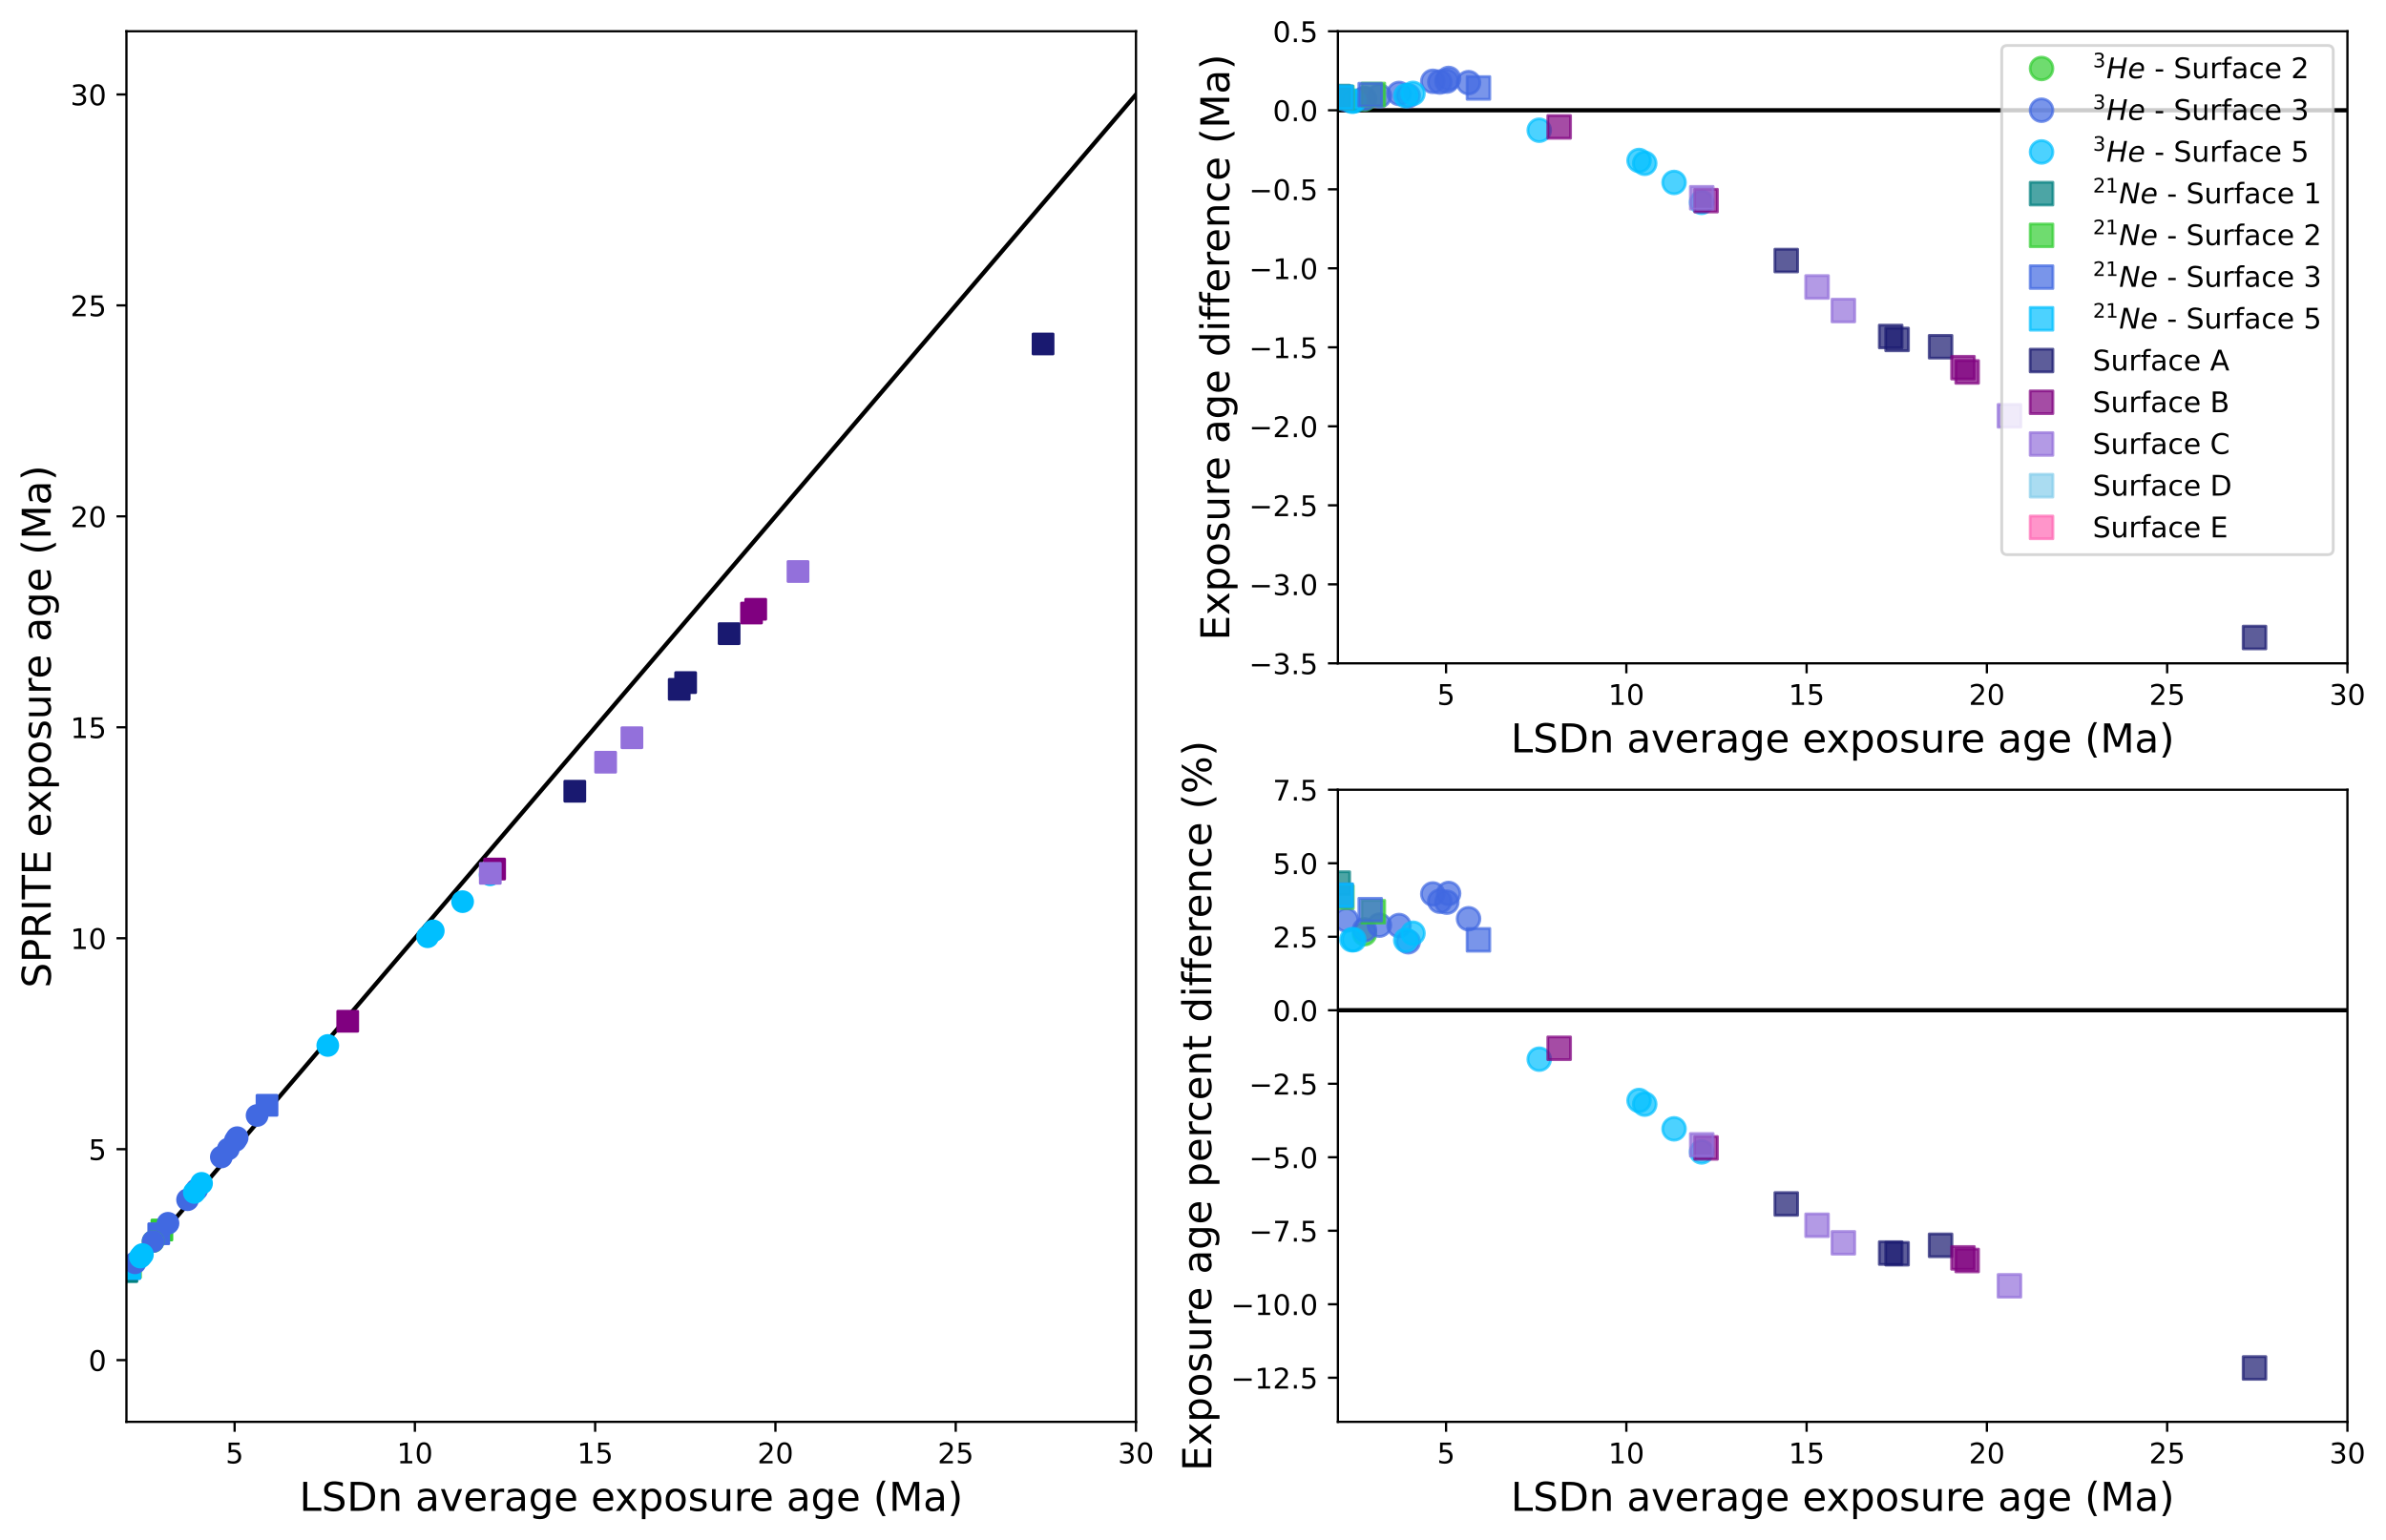 <?xml version="1.0" encoding="utf-8" standalone="no"?>
<!DOCTYPE svg PUBLIC "-//W3C//DTD SVG 1.1//EN"
  "http://www.w3.org/Graphics/SVG/1.1/DTD/svg11.dtd">
<!-- Created with matplotlib (https://matplotlib.org/) -->
<svg height="541.667pt" version="1.1" viewBox="0 0 839.237 541.667" width="839.237pt" xmlns="http://www.w3.org/2000/svg" xmlns:xlink="http://www.w3.org/1999/xlink">
 <defs>
  <style type="text/css">
*{stroke-linecap:butt;stroke-linejoin:round;}
  </style>
 </defs>
 <g id="figure_1">
  <g id="patch_1">
   <path d="M 0 541.667 
L 839.237 541.667 
L 839.237 0 
L 0 0 
z
" style="fill:#ffffff;"/>
  </g>
  <g id="axes_1">
   <g id="patch_2">
    <path d="M 44.474 500.239 
L 399.565 500.239 
L 399.565 10.999 
L 44.474 10.999 
z
" style="fill:#ffffff;"/>
   </g>
   <g id="matplotlib.axis_1">
    <g id="xtick_1">
     <g id="line2d_1">
      <defs>
       <path d="M 0 0 
L 0 3.5 
" id="maffbb1a223" style="stroke:#000000;stroke-width:0.8;"/>
      </defs>
      <g>
       <use style="stroke:#000000;stroke-width:0.8;" x="82.52" xlink:href="#maffbb1a223" y="500.239"/>
      </g>
     </g>
     <g id="text_1">
      <!-- 5 -->
      <defs>
       <path d="M 10.797 72.906 
L 49.516 72.906 
L 49.516 64.594 
L 19.828 64.594 
L 19.828 46.734 
Q 21.969 47.469 24.109 47.828 
Q 26.266 48.188 28.422 48.188 
Q 40.625 48.188 47.75 41.5 
Q 54.891 34.812 54.891 23.391 
Q 54.891 11.625 47.562 5.094 
Q 40.234 -1.422 26.906 -1.422 
Q 22.312 -1.422 17.547 -0.641 
Q 12.797 0.141 7.719 1.703 
L 7.719 11.625 
Q 12.109 9.234 16.797 8.062 
Q 21.484 6.891 26.703 6.891 
Q 35.156 6.891 40.078 11.328 
Q 45.016 15.766 45.016 23.391 
Q 45.016 31 40.078 35.438 
Q 35.156 39.891 26.703 39.891 
Q 22.75 39.891 18.812 39.016 
Q 14.891 38.141 10.797 36.281 
z
" id="DejaVuSans-53"/>
      </defs>
      <g transform="translate(79.339 514.838)scale(0.1 -0.1)">
       <use xlink:href="#DejaVuSans-53"/>
      </g>
     </g>
    </g>
    <g id="xtick_2">
     <g id="line2d_2">
      <g>
       <use style="stroke:#000000;stroke-width:0.8;" x="145.929" xlink:href="#maffbb1a223" y="500.239"/>
      </g>
     </g>
     <g id="text_2">
      <!-- 10 -->
      <defs>
       <path d="M 12.406 8.297 
L 28.516 8.297 
L 28.516 63.922 
L 10.984 60.406 
L 10.984 69.391 
L 28.422 72.906 
L 38.281 72.906 
L 38.281 8.297 
L 54.391 8.297 
L 54.391 0 
L 12.406 0 
z
" id="DejaVuSans-49"/>
       <path d="M 31.781 66.406 
Q 24.172 66.406 20.328 58.906 
Q 16.5 51.422 16.5 36.375 
Q 16.5 21.391 20.328 13.891 
Q 24.172 6.391 31.781 6.391 
Q 39.453 6.391 43.281 13.891 
Q 47.125 21.391 47.125 36.375 
Q 47.125 51.422 43.281 58.906 
Q 39.453 66.406 31.781 66.406 
z
M 31.781 74.219 
Q 44.047 74.219 50.516 64.516 
Q 56.984 54.828 56.984 36.375 
Q 56.984 17.969 50.516 8.266 
Q 44.047 -1.422 31.781 -1.422 
Q 19.531 -1.422 13.062 8.266 
Q 6.594 17.969 6.594 36.375 
Q 6.594 54.828 13.062 64.516 
Q 19.531 74.219 31.781 74.219 
z
" id="DejaVuSans-48"/>
      </defs>
      <g transform="translate(139.566 514.838)scale(0.1 -0.1)">
       <use xlink:href="#DejaVuSans-49"/>
       <use x="63.623" xlink:href="#DejaVuSans-48"/>
      </g>
     </g>
    </g>
    <g id="xtick_3">
     <g id="line2d_3">
      <g>
       <use style="stroke:#000000;stroke-width:0.8;" x="209.338" xlink:href="#maffbb1a223" y="500.239"/>
      </g>
     </g>
     <g id="text_3">
      <!-- 15 -->
      <g transform="translate(202.976 514.838)scale(0.1 -0.1)">
       <use xlink:href="#DejaVuSans-49"/>
       <use x="63.623" xlink:href="#DejaVuSans-53"/>
      </g>
     </g>
    </g>
    <g id="xtick_4">
     <g id="line2d_4">
      <g>
       <use style="stroke:#000000;stroke-width:0.8;" x="272.747" xlink:href="#maffbb1a223" y="500.239"/>
      </g>
     </g>
     <g id="text_4">
      <!-- 20 -->
      <defs>
       <path d="M 19.188 8.297 
L 53.609 8.297 
L 53.609 0 
L 7.328 0 
L 7.328 8.297 
Q 12.938 14.109 22.625 23.891 
Q 32.328 33.688 34.812 36.531 
Q 39.547 41.844 41.422 45.531 
Q 43.312 49.219 43.312 52.781 
Q 43.312 58.594 39.234 62.25 
Q 35.156 65.922 28.609 65.922 
Q 23.969 65.922 18.812 64.312 
Q 13.672 62.703 7.812 59.422 
L 7.812 69.391 
Q 13.766 71.781 18.938 73 
Q 24.125 74.219 28.422 74.219 
Q 39.75 74.219 46.484 68.547 
Q 53.219 62.891 53.219 53.422 
Q 53.219 48.922 51.531 44.891 
Q 49.859 40.875 45.406 35.406 
Q 44.188 33.984 37.641 27.219 
Q 31.109 20.453 19.188 8.297 
z
" id="DejaVuSans-50"/>
      </defs>
      <g transform="translate(266.385 514.838)scale(0.1 -0.1)">
       <use xlink:href="#DejaVuSans-50"/>
       <use x="63.623" xlink:href="#DejaVuSans-48"/>
      </g>
     </g>
    </g>
    <g id="xtick_5">
     <g id="line2d_5">
      <g>
       <use style="stroke:#000000;stroke-width:0.8;" x="336.156" xlink:href="#maffbb1a223" y="500.239"/>
      </g>
     </g>
     <g id="text_5">
      <!-- 25 -->
      <g transform="translate(329.794 514.838)scale(0.1 -0.1)">
       <use xlink:href="#DejaVuSans-50"/>
       <use x="63.623" xlink:href="#DejaVuSans-53"/>
      </g>
     </g>
    </g>
    <g id="xtick_6">
     <g id="line2d_6">
      <g>
       <use style="stroke:#000000;stroke-width:0.8;" x="399.565" xlink:href="#maffbb1a223" y="500.239"/>
      </g>
     </g>
     <g id="text_6">
      <!-- 30 -->
      <defs>
       <path d="M 40.578 39.312 
Q 47.656 37.797 51.625 33 
Q 55.609 28.219 55.609 21.188 
Q 55.609 10.406 48.188 4.484 
Q 40.766 -1.422 27.094 -1.422 
Q 22.516 -1.422 17.656 -0.516 
Q 12.797 0.391 7.625 2.203 
L 7.625 11.719 
Q 11.719 9.328 16.594 8.109 
Q 21.484 6.891 26.812 6.891 
Q 36.078 6.891 40.938 10.547 
Q 45.797 14.203 45.797 21.188 
Q 45.797 27.641 41.281 31.266 
Q 36.766 34.906 28.719 34.906 
L 20.219 34.906 
L 20.219 43.016 
L 29.109 43.016 
Q 36.375 43.016 40.234 45.922 
Q 44.094 48.828 44.094 54.297 
Q 44.094 59.906 40.109 62.906 
Q 36.141 65.922 28.719 65.922 
Q 24.656 65.922 20.016 65.031 
Q 15.375 64.156 9.812 62.312 
L 9.812 71.094 
Q 15.438 72.656 20.344 73.438 
Q 25.25 74.219 29.594 74.219 
Q 40.828 74.219 47.359 69.109 
Q 53.906 64.016 53.906 55.328 
Q 53.906 49.266 50.438 45.094 
Q 46.969 40.922 40.578 39.312 
z
" id="DejaVuSans-51"/>
      </defs>
      <g transform="translate(393.203 514.838)scale(0.1 -0.1)">
       <use xlink:href="#DejaVuSans-51"/>
       <use x="63.623" xlink:href="#DejaVuSans-48"/>
      </g>
     </g>
    </g>
    <g id="text_7">
     <!-- LSDn average exposure age (Ma) -->
     <defs>
      <path d="M 9.812 72.906 
L 19.672 72.906 
L 19.672 8.297 
L 55.172 8.297 
L 55.172 0 
L 9.812 0 
z
" id="DejaVuSans-76"/>
      <path d="M 53.516 70.516 
L 53.516 60.891 
Q 47.906 63.578 42.922 64.891 
Q 37.938 66.219 33.297 66.219 
Q 25.25 66.219 20.875 63.094 
Q 16.5 59.969 16.5 54.203 
Q 16.5 49.359 19.406 46.891 
Q 22.312 44.438 30.422 42.922 
L 36.375 41.703 
Q 47.406 39.594 52.656 34.297 
Q 57.906 29 57.906 20.125 
Q 57.906 9.516 50.797 4.047 
Q 43.703 -1.422 29.984 -1.422 
Q 24.812 -1.422 18.969 -0.25 
Q 13.141 0.922 6.891 3.219 
L 6.891 13.375 
Q 12.891 10.016 18.656 8.297 
Q 24.422 6.594 29.984 6.594 
Q 38.422 6.594 43.016 9.906 
Q 47.609 13.234 47.609 19.391 
Q 47.609 24.75 44.312 27.781 
Q 41.016 30.812 33.5 32.328 
L 27.484 33.5 
Q 16.453 35.688 11.516 40.375 
Q 6.594 45.062 6.594 53.422 
Q 6.594 63.094 13.406 68.656 
Q 20.219 74.219 32.172 74.219 
Q 37.312 74.219 42.625 73.281 
Q 47.953 72.359 53.516 70.516 
z
" id="DejaVuSans-83"/>
      <path d="M 19.672 64.797 
L 19.672 8.109 
L 31.594 8.109 
Q 46.688 8.109 53.688 14.938 
Q 60.688 21.781 60.688 36.531 
Q 60.688 51.172 53.688 57.984 
Q 46.688 64.797 31.594 64.797 
z
M 9.812 72.906 
L 30.078 72.906 
Q 51.266 72.906 61.172 64.094 
Q 71.094 55.281 71.094 36.531 
Q 71.094 17.672 61.125 8.828 
Q 51.172 0 30.078 0 
L 9.812 0 
z
" id="DejaVuSans-68"/>
      <path d="M 54.891 33.016 
L 54.891 0 
L 45.906 0 
L 45.906 32.719 
Q 45.906 40.484 42.875 44.328 
Q 39.844 48.188 33.797 48.188 
Q 26.516 48.188 22.312 43.547 
Q 18.109 38.922 18.109 30.906 
L 18.109 0 
L 9.078 0 
L 9.078 54.688 
L 18.109 54.688 
L 18.109 46.188 
Q 21.344 51.125 25.703 53.562 
Q 30.078 56 35.797 56 
Q 45.219 56 50.047 50.172 
Q 54.891 44.344 54.891 33.016 
z
" id="DejaVuSans-110"/>
      <path id="DejaVuSans-32"/>
      <path d="M 34.281 27.484 
Q 23.391 27.484 19.188 25 
Q 14.984 22.516 14.984 16.5 
Q 14.984 11.719 18.141 8.906 
Q 21.297 6.109 26.703 6.109 
Q 34.188 6.109 38.703 11.406 
Q 43.219 16.703 43.219 25.484 
L 43.219 27.484 
z
M 52.203 31.203 
L 52.203 0 
L 43.219 0 
L 43.219 8.297 
Q 40.141 3.328 35.547 0.953 
Q 30.953 -1.422 24.312 -1.422 
Q 15.922 -1.422 10.953 3.297 
Q 6 8.016 6 15.922 
Q 6 25.141 12.172 29.828 
Q 18.359 34.516 30.609 34.516 
L 43.219 34.516 
L 43.219 35.406 
Q 43.219 41.609 39.141 45 
Q 35.062 48.391 27.688 48.391 
Q 23 48.391 18.547 47.266 
Q 14.109 46.141 10.016 43.891 
L 10.016 52.203 
Q 14.938 54.109 19.578 55.047 
Q 24.219 56 28.609 56 
Q 40.484 56 46.344 49.844 
Q 52.203 43.703 52.203 31.203 
z
" id="DejaVuSans-97"/>
      <path d="M 2.984 54.688 
L 12.5 54.688 
L 29.594 8.797 
L 46.688 54.688 
L 56.203 54.688 
L 35.688 0 
L 23.484 0 
z
" id="DejaVuSans-118"/>
      <path d="M 56.203 29.594 
L 56.203 25.203 
L 14.891 25.203 
Q 15.484 15.922 20.484 11.062 
Q 25.484 6.203 34.422 6.203 
Q 39.594 6.203 44.453 7.469 
Q 49.312 8.734 54.109 11.281 
L 54.109 2.781 
Q 49.266 0.734 44.188 -0.344 
Q 39.109 -1.422 33.891 -1.422 
Q 20.797 -1.422 13.156 6.188 
Q 5.516 13.812 5.516 26.812 
Q 5.516 40.234 12.766 48.109 
Q 20.016 56 32.328 56 
Q 43.359 56 49.781 48.891 
Q 56.203 41.797 56.203 29.594 
z
M 47.219 32.234 
Q 47.125 39.594 43.094 43.984 
Q 39.062 48.391 32.422 48.391 
Q 24.906 48.391 20.391 44.141 
Q 15.875 39.891 15.188 32.172 
z
" id="DejaVuSans-101"/>
      <path d="M 41.109 46.297 
Q 39.594 47.172 37.812 47.578 
Q 36.031 48 33.891 48 
Q 26.266 48 22.188 43.047 
Q 18.109 38.094 18.109 28.812 
L 18.109 0 
L 9.078 0 
L 9.078 54.688 
L 18.109 54.688 
L 18.109 46.188 
Q 20.953 51.172 25.484 53.578 
Q 30.031 56 36.531 56 
Q 37.453 56 38.578 55.875 
Q 39.703 55.766 41.062 55.516 
z
" id="DejaVuSans-114"/>
      <path d="M 45.406 27.984 
Q 45.406 37.75 41.375 43.109 
Q 37.359 48.484 30.078 48.484 
Q 22.859 48.484 18.828 43.109 
Q 14.797 37.75 14.797 27.984 
Q 14.797 18.266 18.828 12.891 
Q 22.859 7.516 30.078 7.516 
Q 37.359 7.516 41.375 12.891 
Q 45.406 18.266 45.406 27.984 
z
M 54.391 6.781 
Q 54.391 -7.172 48.188 -13.984 
Q 42 -20.797 29.203 -20.797 
Q 24.469 -20.797 20.266 -20.094 
Q 16.062 -19.391 12.109 -17.922 
L 12.109 -9.188 
Q 16.062 -11.328 19.922 -12.344 
Q 23.781 -13.375 27.781 -13.375 
Q 36.625 -13.375 41.016 -8.766 
Q 45.406 -4.156 45.406 5.172 
L 45.406 9.625 
Q 42.625 4.781 38.281 2.391 
Q 33.938 0 27.875 0 
Q 17.828 0 11.672 7.656 
Q 5.516 15.328 5.516 27.984 
Q 5.516 40.672 11.672 48.328 
Q 17.828 56 27.875 56 
Q 33.938 56 38.281 53.609 
Q 42.625 51.219 45.406 46.391 
L 45.406 54.688 
L 54.391 54.688 
z
" id="DejaVuSans-103"/>
      <path d="M 54.891 54.688 
L 35.109 28.078 
L 55.906 0 
L 45.312 0 
L 29.391 21.484 
L 13.484 0 
L 2.875 0 
L 24.125 28.609 
L 4.688 54.688 
L 15.281 54.688 
L 29.781 35.203 
L 44.281 54.688 
z
" id="DejaVuSans-120"/>
      <path d="M 18.109 8.203 
L 18.109 -20.797 
L 9.078 -20.797 
L 9.078 54.688 
L 18.109 54.688 
L 18.109 46.391 
Q 20.953 51.266 25.266 53.625 
Q 29.594 56 35.594 56 
Q 45.562 56 51.781 48.094 
Q 58.016 40.188 58.016 27.297 
Q 58.016 14.406 51.781 6.484 
Q 45.562 -1.422 35.594 -1.422 
Q 29.594 -1.422 25.266 0.953 
Q 20.953 3.328 18.109 8.203 
z
M 48.688 27.297 
Q 48.688 37.203 44.609 42.844 
Q 40.531 48.484 33.406 48.484 
Q 26.266 48.484 22.188 42.844 
Q 18.109 37.203 18.109 27.297 
Q 18.109 17.391 22.188 11.75 
Q 26.266 6.109 33.406 6.109 
Q 40.531 6.109 44.609 11.75 
Q 48.688 17.391 48.688 27.297 
z
" id="DejaVuSans-112"/>
      <path d="M 30.609 48.391 
Q 23.391 48.391 19.188 42.75 
Q 14.984 37.109 14.984 27.297 
Q 14.984 17.484 19.156 11.844 
Q 23.344 6.203 30.609 6.203 
Q 37.797 6.203 41.984 11.859 
Q 46.188 17.531 46.188 27.297 
Q 46.188 37.016 41.984 42.703 
Q 37.797 48.391 30.609 48.391 
z
M 30.609 56 
Q 42.328 56 49.016 48.375 
Q 55.719 40.766 55.719 27.297 
Q 55.719 13.875 49.016 6.219 
Q 42.328 -1.422 30.609 -1.422 
Q 18.844 -1.422 12.172 6.219 
Q 5.516 13.875 5.516 27.297 
Q 5.516 40.766 12.172 48.375 
Q 18.844 56 30.609 56 
z
" id="DejaVuSans-111"/>
      <path d="M 44.281 53.078 
L 44.281 44.578 
Q 40.484 46.531 36.375 47.5 
Q 32.281 48.484 27.875 48.484 
Q 21.188 48.484 17.844 46.438 
Q 14.5 44.391 14.5 40.281 
Q 14.5 37.156 16.891 35.375 
Q 19.281 33.594 26.516 31.984 
L 29.594 31.297 
Q 39.156 29.25 43.188 25.516 
Q 47.219 21.781 47.219 15.094 
Q 47.219 7.469 41.188 3.016 
Q 35.156 -1.422 24.609 -1.422 
Q 20.219 -1.422 15.453 -0.562 
Q 10.688 0.297 5.422 2 
L 5.422 11.281 
Q 10.406 8.688 15.234 7.391 
Q 20.062 6.109 24.812 6.109 
Q 31.156 6.109 34.562 8.281 
Q 37.984 10.453 37.984 14.406 
Q 37.984 18.062 35.516 20.016 
Q 33.062 21.969 24.703 23.781 
L 21.578 24.516 
Q 13.234 26.266 9.516 29.906 
Q 5.812 33.547 5.812 39.891 
Q 5.812 47.609 11.281 51.797 
Q 16.75 56 26.812 56 
Q 31.781 56 36.172 55.266 
Q 40.578 54.547 44.281 53.078 
z
" id="DejaVuSans-115"/>
      <path d="M 8.5 21.578 
L 8.5 54.688 
L 17.484 54.688 
L 17.484 21.922 
Q 17.484 14.156 20.5 10.266 
Q 23.531 6.391 29.594 6.391 
Q 36.859 6.391 41.078 11.031 
Q 45.312 15.672 45.312 23.688 
L 45.312 54.688 
L 54.297 54.688 
L 54.297 0 
L 45.312 0 
L 45.312 8.406 
Q 42.047 3.422 37.719 1 
Q 33.406 -1.422 27.688 -1.422 
Q 18.266 -1.422 13.375 4.438 
Q 8.5 10.297 8.5 21.578 
z
M 31.109 56 
z
" id="DejaVuSans-117"/>
      <path d="M 31 75.875 
Q 24.469 64.656 21.281 53.656 
Q 18.109 42.672 18.109 31.391 
Q 18.109 20.125 21.312 9.062 
Q 24.516 -2 31 -13.188 
L 23.188 -13.188 
Q 15.875 -1.703 12.234 9.375 
Q 8.594 20.453 8.594 31.391 
Q 8.594 42.281 12.203 53.312 
Q 15.828 64.359 23.188 75.875 
z
" id="DejaVuSans-40"/>
      <path d="M 9.812 72.906 
L 24.516 72.906 
L 43.109 23.297 
L 61.812 72.906 
L 76.516 72.906 
L 76.516 0 
L 66.891 0 
L 66.891 64.016 
L 48.094 14.016 
L 38.188 14.016 
L 19.391 64.016 
L 19.391 0 
L 9.812 0 
z
" id="DejaVuSans-77"/>
      <path d="M 8.016 75.875 
L 15.828 75.875 
Q 23.141 64.359 26.781 53.312 
Q 30.422 42.281 30.422 31.391 
Q 30.422 20.453 26.781 9.375 
Q 23.141 -1.703 15.828 -13.188 
L 8.016 -13.188 
Q 14.5 -2 17.703 9.062 
Q 20.906 20.125 20.906 31.391 
Q 20.906 42.672 17.703 53.656 
Q 14.5 64.656 8.016 75.875 
z
" id="DejaVuSans-41"/>
     </defs>
     <g transform="translate(105.295 531.555)scale(0.14 -0.14)">
      <use xlink:href="#DejaVuSans-76"/>
      <use x="55.713" xlink:href="#DejaVuSans-83"/>
      <use x="119.189" xlink:href="#DejaVuSans-68"/>
      <use x="196.191" xlink:href="#DejaVuSans-110"/>
      <use x="259.57" xlink:href="#DejaVuSans-32"/>
      <use x="291.357" xlink:href="#DejaVuSans-97"/>
      <use x="352.637" xlink:href="#DejaVuSans-118"/>
      <use x="411.816" xlink:href="#DejaVuSans-101"/>
      <use x="473.34" xlink:href="#DejaVuSans-114"/>
      <use x="514.453" xlink:href="#DejaVuSans-97"/>
      <use x="575.732" xlink:href="#DejaVuSans-103"/>
      <use x="639.209" xlink:href="#DejaVuSans-101"/>
      <use x="700.732" xlink:href="#DejaVuSans-32"/>
      <use x="732.52" xlink:href="#DejaVuSans-101"/>
      <use x="792.293" xlink:href="#DejaVuSans-120"/>
      <use x="851.473" xlink:href="#DejaVuSans-112"/>
      <use x="914.949" xlink:href="#DejaVuSans-111"/>
      <use x="976.131" xlink:href="#DejaVuSans-115"/>
      <use x="1028.23" xlink:href="#DejaVuSans-117"/>
      <use x="1091.609" xlink:href="#DejaVuSans-114"/>
      <use x="1130.473" xlink:href="#DejaVuSans-101"/>
      <use x="1191.996" xlink:href="#DejaVuSans-32"/>
      <use x="1223.783" xlink:href="#DejaVuSans-97"/>
      <use x="1285.062" xlink:href="#DejaVuSans-103"/>
      <use x="1348.539" xlink:href="#DejaVuSans-101"/>
      <use x="1410.062" xlink:href="#DejaVuSans-32"/>
      <use x="1441.85" xlink:href="#DejaVuSans-40"/>
      <use x="1480.863" xlink:href="#DejaVuSans-77"/>
      <use x="1567.143" xlink:href="#DejaVuSans-97"/>
      <use x="1628.422" xlink:href="#DejaVuSans-41"/>
     </g>
    </g>
   </g>
   <g id="matplotlib.axis_2">
    <g id="ytick_1">
     <g id="line2d_7">
      <defs>
       <path d="M 0 0 
L -3.5 0 
" id="m59766b09f7" style="stroke:#000000;stroke-width:0.8;"/>
      </defs>
      <g>
       <use style="stroke:#000000;stroke-width:0.8;" x="44.474" xlink:href="#m59766b09f7" y="478.52"/>
      </g>
     </g>
     <g id="text_8">
      <!-- 0 -->
      <g transform="translate(31.112 482.32)scale(0.1 -0.1)">
       <use xlink:href="#DejaVuSans-48"/>
      </g>
     </g>
    </g>
    <g id="ytick_2">
     <g id="line2d_8">
      <g>
       <use style="stroke:#000000;stroke-width:0.8;" x="44.474" xlink:href="#m59766b09f7" y="404.307"/>
      </g>
     </g>
     <g id="text_9">
      <!-- 5 -->
      <g transform="translate(31.112 408.106)scale(0.1 -0.1)">
       <use xlink:href="#DejaVuSans-53"/>
      </g>
     </g>
    </g>
    <g id="ytick_3">
     <g id="line2d_9">
      <g>
       <use style="stroke:#000000;stroke-width:0.8;" x="44.474" xlink:href="#m59766b09f7" y="330.093"/>
      </g>
     </g>
     <g id="text_10">
      <!-- 10 -->
      <g transform="translate(24.749 333.892)scale(0.1 -0.1)">
       <use xlink:href="#DejaVuSans-49"/>
       <use x="63.623" xlink:href="#DejaVuSans-48"/>
      </g>
     </g>
    </g>
    <g id="ytick_4">
     <g id="line2d_10">
      <g>
       <use style="stroke:#000000;stroke-width:0.8;" x="44.474" xlink:href="#m59766b09f7" y="255.879"/>
      </g>
     </g>
     <g id="text_11">
      <!-- 15 -->
      <g transform="translate(24.749 259.678)scale(0.1 -0.1)">
       <use xlink:href="#DejaVuSans-49"/>
       <use x="63.623" xlink:href="#DejaVuSans-53"/>
      </g>
     </g>
    </g>
    <g id="ytick_5">
     <g id="line2d_11">
      <g>
       <use style="stroke:#000000;stroke-width:0.8;" x="44.474" xlink:href="#m59766b09f7" y="181.665"/>
      </g>
     </g>
     <g id="text_12">
      <!-- 20 -->
      <g transform="translate(24.749 185.464)scale(0.1 -0.1)">
       <use xlink:href="#DejaVuSans-50"/>
       <use x="63.623" xlink:href="#DejaVuSans-48"/>
      </g>
     </g>
    </g>
    <g id="ytick_6">
     <g id="line2d_12">
      <g>
       <use style="stroke:#000000;stroke-width:0.8;" x="44.474" xlink:href="#m59766b09f7" y="107.451"/>
      </g>
     </g>
     <g id="text_13">
      <!-- 25 -->
      <g transform="translate(24.749 111.25)scale(0.1 -0.1)">
       <use xlink:href="#DejaVuSans-50"/>
       <use x="63.623" xlink:href="#DejaVuSans-53"/>
      </g>
     </g>
    </g>
    <g id="ytick_7">
     <g id="line2d_13">
      <g>
       <use style="stroke:#000000;stroke-width:0.8;" x="44.474" xlink:href="#m59766b09f7" y="33.237"/>
      </g>
     </g>
     <g id="text_14">
      <!-- 30 -->
      <g transform="translate(24.749 37.037)scale(0.1 -0.1)">
       <use xlink:href="#DejaVuSans-51"/>
       <use x="63.623" xlink:href="#DejaVuSans-48"/>
      </g>
     </g>
    </g>
    <g id="text_15">
     <!-- SPRITE exposure age (Ma) -->
     <defs>
      <path d="M 19.672 64.797 
L 19.672 37.406 
L 32.078 37.406 
Q 38.969 37.406 42.719 40.969 
Q 46.484 44.531 46.484 51.125 
Q 46.484 57.672 42.719 61.234 
Q 38.969 64.797 32.078 64.797 
z
M 9.812 72.906 
L 32.078 72.906 
Q 44.344 72.906 50.609 67.359 
Q 56.891 61.812 56.891 51.125 
Q 56.891 40.328 50.609 34.812 
Q 44.344 29.297 32.078 29.297 
L 19.672 29.297 
L 19.672 0 
L 9.812 0 
z
" id="DejaVuSans-80"/>
      <path d="M 44.391 34.188 
Q 47.562 33.109 50.562 29.594 
Q 53.562 26.078 56.594 19.922 
L 66.609 0 
L 56 0 
L 46.688 18.703 
Q 43.062 26.031 39.672 28.422 
Q 36.281 30.812 30.422 30.812 
L 19.672 30.812 
L 19.672 0 
L 9.812 0 
L 9.812 72.906 
L 32.078 72.906 
Q 44.578 72.906 50.734 67.672 
Q 56.891 62.453 56.891 51.906 
Q 56.891 45.016 53.688 40.469 
Q 50.484 35.938 44.391 34.188 
z
M 19.672 64.797 
L 19.672 38.922 
L 32.078 38.922 
Q 39.203 38.922 42.844 42.219 
Q 46.484 45.516 46.484 51.906 
Q 46.484 58.297 42.844 61.547 
Q 39.203 64.797 32.078 64.797 
z
" id="DejaVuSans-82"/>
      <path d="M 9.812 72.906 
L 19.672 72.906 
L 19.672 0 
L 9.812 0 
z
" id="DejaVuSans-73"/>
      <path d="M -0.297 72.906 
L 61.375 72.906 
L 61.375 64.594 
L 35.5 64.594 
L 35.5 0 
L 25.594 0 
L 25.594 64.594 
L -0.297 64.594 
z
" id="DejaVuSans-84"/>
      <path d="M 9.812 72.906 
L 55.906 72.906 
L 55.906 64.594 
L 19.672 64.594 
L 19.672 43.016 
L 54.391 43.016 
L 54.391 34.719 
L 19.672 34.719 
L 19.672 8.297 
L 56.781 8.297 
L 56.781 0 
L 9.812 0 
z
" id="DejaVuSans-69"/>
     </defs>
     <g transform="translate(17.838 347.583)rotate(-90)scale(0.14 -0.14)">
      <use xlink:href="#DejaVuSans-83"/>
      <use x="63.477" xlink:href="#DejaVuSans-80"/>
      <use x="123.779" xlink:href="#DejaVuSans-82"/>
      <use x="193.262" xlink:href="#DejaVuSans-73"/>
      <use x="222.754" xlink:href="#DejaVuSans-84"/>
      <use x="283.838" xlink:href="#DejaVuSans-69"/>
      <use x="347.021" xlink:href="#DejaVuSans-32"/>
      <use x="378.809" xlink:href="#DejaVuSans-101"/>
      <use x="438.582" xlink:href="#DejaVuSans-120"/>
      <use x="497.762" xlink:href="#DejaVuSans-112"/>
      <use x="561.238" xlink:href="#DejaVuSans-111"/>
      <use x="622.42" xlink:href="#DejaVuSans-115"/>
      <use x="674.52" xlink:href="#DejaVuSans-117"/>
      <use x="737.898" xlink:href="#DejaVuSans-114"/>
      <use x="776.762" xlink:href="#DejaVuSans-101"/>
      <use x="838.285" xlink:href="#DejaVuSans-32"/>
      <use x="870.072" xlink:href="#DejaVuSans-97"/>
      <use x="931.352" xlink:href="#DejaVuSans-103"/>
      <use x="994.828" xlink:href="#DejaVuSans-101"/>
      <use x="1056.352" xlink:href="#DejaVuSans-32"/>
      <use x="1088.139" xlink:href="#DejaVuSans-40"/>
      <use x="1127.152" xlink:href="#DejaVuSans-77"/>
      <use x="1213.432" xlink:href="#DejaVuSans-97"/>
      <use x="1274.711" xlink:href="#DejaVuSans-41"/>
     </g>
    </g>
   </g>
   <g id="line2d_14">
    <path clip-path="url(#p86a94f2ea1)" d="M 44.474 448.835 
L 399.565 33.237 
" style="fill:none;stroke:#000000;stroke-linecap:square;stroke-width:1.5;"/>
   </g>
   <g id="line2d_15">
    <defs>
     <path d="M -3.5 3.5 
L 3.5 3.5 
L 3.5 -3.5 
L -3.5 -3.5 
z
" id="m40c68d40c1" style="stroke:#008080;stroke-linejoin:miter;"/>
    </defs>
    <g clip-path="url(#p86a94f2ea1)">
     <use style="fill:#008080;stroke:#008080;stroke-linejoin:miter;" x="29.418" xlink:href="#m40c68d40c1" y="465.174"/>
     <use style="fill:#008080;stroke:#008080;stroke-linejoin:miter;" x="29.205" xlink:href="#m40c68d40c1" y="465.441"/>
     <use style="fill:#008080;stroke:#008080;stroke-linejoin:miter;" x="22.13" xlink:href="#m40c68d40c1" y="474.661"/>
     <use style="fill:#008080;stroke:#008080;stroke-linejoin:miter;" x="20.446" xlink:href="#m40c68d40c1" y="476.816"/>
     <use style="fill:#008080;stroke:#008080;stroke-linejoin:miter;" x="22.639" xlink:href="#m40c68d40c1" y="473.994"/>
     <use style="fill:#008080;stroke:#008080;stroke-linejoin:miter;" x="21.588" xlink:href="#m40c68d40c1" y="475.371"/>
     <use style="fill:#008080;stroke:#008080;stroke-linejoin:miter;" x="22.036" xlink:href="#m40c68d40c1" y="474.801"/>
     <use style="fill:#008080;stroke:#008080;stroke-linejoin:miter;" x="19.517" xlink:href="#m40c68d40c1" y="478.001"/>
     <use style="fill:#008080;stroke:#008080;stroke-linejoin:miter;" x="44.624" xlink:href="#m40c68d40c1" y="447.368"/>
    </g>
   </g>
   <g id="line2d_16">
    <defs>
     <path d="M -3.5 3.5 
L 3.5 3.5 
L 3.5 -3.5 
L -3.5 -3.5 
z
" id="mf57d4434f8" style="stroke:#32cd32;stroke-linejoin:miter;"/>
    </defs>
    <g clip-path="url(#p86a94f2ea1)">
     <use style="fill:#32cd32;stroke:#32cd32;stroke-linejoin:miter;" x="45.883" xlink:href="#mf57d4434f8" y="445.98"/>
     <use style="fill:#32cd32;stroke:#32cd32;stroke-linejoin:miter;" x="56.943" xlink:href="#mf57d4434f8" y="432.758"/>
    </g>
   </g>
   <g id="line2d_17">
    <defs>
     <path d="M -3.5 3.5 
L 3.5 3.5 
L 3.5 -3.5 
L -3.5 -3.5 
z
" id="m9d5786bc60" style="stroke:#4169e1;stroke-linejoin:miter;"/>
    </defs>
    <g clip-path="url(#p86a94f2ea1)">
     <use style="fill:#4169e1;stroke:#4169e1;stroke-linejoin:miter;" x="93.916" xlink:href="#m9d5786bc60" y="388.872"/>
     <use style="fill:#4169e1;stroke:#4169e1;stroke-linejoin:miter;" x="55.839" xlink:href="#m9d5786bc60" y="434.063"/>
     <use style="fill:#4169e1;stroke:#4169e1;stroke-linejoin:miter;" x="45.615" xlink:href="#m9d5786bc60" y="446.287"/>
    </g>
   </g>
   <g id="line2d_18">
    <defs>
     <path d="M -3.5 3.5 
L 3.5 3.5 
L 3.5 -3.5 
L -3.5 -3.5 
z
" id="m227bd8fe7b" style="stroke:#00bfff;stroke-linejoin:miter;"/>
    </defs>
    <g clip-path="url(#p86a94f2ea1)">
     <use style="fill:#00bfff;stroke:#00bfff;stroke-linejoin:miter;" x="45.615" xlink:href="#m227bd8fe7b" y="446.287"/>
    </g>
   </g>
   <g id="line2d_19">
    <defs>
     <path d="M 0 3.5 
C 0.928 3.5 1.819 3.131 2.475 2.475 
C 3.131 1.819 3.5 0.928 3.5 0 
C 3.5 -0.928 3.131 -1.819 2.475 -2.475 
C 1.819 -3.131 0.928 -3.5 0 -3.5 
C -0.928 -3.5 -1.819 -3.131 -2.475 -2.475 
C -3.131 -1.819 -3.5 -0.928 -3.5 0 
C -3.5 0.928 -3.131 1.819 -2.475 2.475 
C -1.819 3.131 -0.928 3.5 0 3.5 
z
" id="m3c994d455b" style="stroke:#32cd32;"/>
    </defs>
    <g clip-path="url(#p86a94f2ea1)">
     <use style="fill:#32cd32;stroke:#32cd32;" x="20.559" xlink:href="#m3c994d455b" y="476.683"/>
     <use style="fill:#32cd32;stroke:#32cd32;" x="30.727" xlink:href="#m3c994d455b" y="463.678"/>
     <use style="fill:#32cd32;stroke:#32cd32;" x="53.84" xlink:href="#m3c994d455b" y="436.814"/>
     <use style="fill:#32cd32;stroke:#32cd32;" x="36.078" xlink:href="#m3c994d455b" y="457.181"/>
    </g>
   </g>
   <g id="line2d_20">
    <defs>
     <path d="M 0 3.5 
C 0.928 3.5 1.819 3.131 2.475 2.475 
C 3.131 1.819 3.5 0.928 3.5 0 
C 3.5 -0.928 3.131 -1.819 2.475 -2.475 
C 1.819 -3.131 0.928 -3.5 0 -3.5 
C -0.928 -3.5 -1.819 -3.131 -2.475 -2.475 
C -3.131 -1.819 -3.5 -0.928 -3.5 0 
C -3.5 0.928 -3.131 1.819 -2.475 2.475 
C -1.819 3.131 -0.928 3.5 0 3.5 
z
" id="me5ff2cf9b9" style="stroke:#4169e1;"/>
    </defs>
    <g clip-path="url(#p86a94f2ea1)">
     <use style="fill:#4169e1;stroke:#4169e1;" x="38.041" xlink:href="#me5ff2cf9b9" y="454.81"/>
     <use style="fill:#4169e1;stroke:#4169e1;" x="47.489" xlink:href="#me5ff2cf9b9" y="444.287"/>
     <use style="fill:#4169e1;stroke:#4169e1;" x="53.821" xlink:href="#me5ff2cf9b9" y="436.784"/>
     <use style="fill:#4169e1;stroke:#4169e1;" x="82.786" xlink:href="#me5ff2cf9b9" y="401.255"/>
     <use style="fill:#4169e1;stroke:#4169e1;" x="28.379" xlink:href="#me5ff2cf9b9" y="466.577"/>
     <use style="fill:#4169e1;stroke:#4169e1;" x="31.018" xlink:href="#me5ff2cf9b9" y="463.275"/>
     <use style="fill:#4169e1;stroke:#4169e1;" x="59.086" xlink:href="#me5ff2cf9b9" y="430.38"/>
     <use style="fill:#4169e1;stroke:#4169e1;" x="83.415" xlink:href="#me5ff2cf9b9" y="400.269"/>
     <use style="fill:#4169e1;stroke:#4169e1;" x="77.85" xlink:href="#me5ff2cf9b9" y="407.053"/>
     <use style="fill:#4169e1;stroke:#4169e1;" x="80.305" xlink:href="#me5ff2cf9b9" y="404.242"/>
     <use style="fill:#4169e1;stroke:#4169e1;" x="90.427" xlink:href="#me5ff2cf9b9" y="392.453"/>
     <use style="fill:#4169e1;stroke:#4169e1;" x="65.973" xlink:href="#me5ff2cf9b9" y="422.092"/>
     <use style="fill:#4169e1;stroke:#4169e1;" x="69.216" xlink:href="#me5ff2cf9b9" y="418.511"/>
    </g>
   </g>
   <g id="line2d_21">
    <defs>
     <path d="M 0 3.5 
C 0.928 3.5 1.819 3.131 2.475 2.475 
C 3.131 1.819 3.5 0.928 3.5 0 
C 3.5 -0.928 3.131 -1.819 2.475 -2.475 
C 1.819 -3.131 0.928 -3.5 0 -3.5 
C -0.928 -3.5 -1.819 -3.131 -2.475 -2.475 
C -3.131 -1.819 -3.5 -0.928 -3.5 0 
C -3.5 0.928 -3.131 1.819 -2.475 2.475 
C -1.819 3.131 -0.928 3.5 0 3.5 
z
" id="mfe530de15c" style="stroke:#00bfff;"/>
    </defs>
    <g clip-path="url(#p86a94f2ea1)">
     <use style="fill:#00bfff;stroke:#00bfff;" x="70.893" xlink:href="#mfe530de15c" y="416.328"/>
     <use style="fill:#00bfff;stroke:#00bfff;" x="68.342" xlink:href="#mfe530de15c" y="419.528"/>
     <use style="fill:#00bfff;stroke:#00bfff;" x="162.716" xlink:href="#mfe530de15c" y="317.224"/>
     <use style="fill:#00bfff;stroke:#00bfff;" x="115.292" xlink:href="#mfe530de15c" y="367.824"/>
     <use style="fill:#00bfff;stroke:#00bfff;" x="172.394" xlink:href="#mfe530de15c" y="307.762"/>
     <use style="fill:#00bfff;stroke:#00bfff;" x="152.397" xlink:href="#mfe530de15c" y="327.505"/>
     <use style="fill:#00bfff;stroke:#00bfff;" x="150.402" xlink:href="#mfe530de15c" y="329.574"/>
     <use style="fill:#00bfff;stroke:#00bfff;" x="50.092" xlink:href="#mfe530de15c" y="441.39"/>
     <use style="fill:#00bfff;stroke:#00bfff;" x="49.364" xlink:href="#mfe530de15c" y="442.264"/>
    </g>
   </g>
   <g id="line2d_22">
    <defs>
     <path d="M -3.5 3.5 
L 3.5 3.5 
L 3.5 -3.5 
L -3.5 -3.5 
z
" id="md07243b0d7" style="stroke:#191970;stroke-linejoin:miter;"/>
    </defs>
    <g clip-path="url(#p86a94f2ea1)">
     <use style="fill:#191970;stroke:#191970;stroke-linejoin:miter;" x="238.906" xlink:href="#md07243b0d7" y="242.52"/>
     <use style="fill:#191970;stroke:#191970;stroke-linejoin:miter;" x="256.455" xlink:href="#md07243b0d7" y="222.945"/>
     <use style="fill:#191970;stroke:#191970;stroke-linejoin:miter;" x="202.178" xlink:href="#md07243b0d7" y="278.376"/>
     <use style="fill:#191970;stroke:#191970;stroke-linejoin:miter;" x="366.881" xlink:href="#md07243b0d7" y="121.016"/>
     <use style="fill:#191970;stroke:#191970;stroke-linejoin:miter;" x="241.16" xlink:href="#md07243b0d7" y="240.159"/>
    </g>
   </g>
   <g id="line2d_23">
    <defs>
     <path d="M -3.5 3.5 
L 3.5 3.5 
L 3.5 -3.5 
L -3.5 -3.5 
z
" id="m0a092b0d1a" style="stroke:#800080;stroke-linejoin:miter;"/>
    </defs>
    <g clip-path="url(#p86a94f2ea1)">
     <use style="fill:#800080;stroke:#800080;stroke-linejoin:miter;" x="265.811" xlink:href="#m0a092b0d1a" y="214.359"/>
     <use style="fill:#800080;stroke:#800080;stroke-linejoin:miter;" x="173.974" xlink:href="#m0a092b0d1a" y="305.755"/>
     <use style="fill:#800080;stroke:#800080;stroke-linejoin:miter;" x="122.304" xlink:href="#m0a092b0d1a" y="359.305"/>
     <use style="fill:#800080;stroke:#800080;stroke-linejoin:miter;" x="264.336" xlink:href="#m0a092b0d1a" y="215.686"/>
    </g>
   </g>
   <g id="line2d_24">
    <defs>
     <path d="M -3.5 3.5 
L 3.5 3.5 
L 3.5 -3.5 
L -3.5 -3.5 
z
" id="mebbd037987" style="stroke:#9370db;stroke-linejoin:miter;"/>
    </defs>
    <g clip-path="url(#p86a94f2ea1)">
     <use style="fill:#9370db;stroke:#9370db;stroke-linejoin:miter;" x="172.455" xlink:href="#mebbd037987" y="307.265"/>
     <use style="fill:#9370db;stroke:#9370db;stroke-linejoin:miter;" x="222.265" xlink:href="#mebbd037987" y="259.559"/>
     <use style="fill:#9370db;stroke:#9370db;stroke-linejoin:miter;" x="280.686" xlink:href="#mebbd037987" y="201.071"/>
     <use style="fill:#9370db;stroke:#9370db;stroke-linejoin:miter;" x="213.017" xlink:href="#mebbd037987" y="268.17"/>
    </g>
   </g>
   <g id="line2d_25">
    <defs>
     <path d="M -3.5 3.5 
L 3.5 3.5 
L 3.5 -3.5 
L -3.5 -3.5 
z
" id="m02b8bf7517" style="stroke:#87ceeb;stroke-linejoin:miter;"/>
    </defs>
    <g clip-path="url(#p86a94f2ea1)">
     <use style="fill:#87ceeb;stroke:#87ceeb;stroke-linejoin:miter;" x="19.93" xlink:href="#m02b8bf7517" y="477.482"/>
     <use style="fill:#87ceeb;stroke:#87ceeb;stroke-linejoin:miter;" x="20.658" xlink:href="#m02b8bf7517" y="476.558"/>
    </g>
   </g>
   <g id="line2d_26">
    <defs>
     <path d="M -3.5 3.5 
L 3.5 3.5 
L 3.5 -3.5 
L -3.5 -3.5 
z
" id="mb394879cc2" style="stroke:#ff69b4;stroke-linejoin:miter;"/>
    </defs>
    <g clip-path="url(#p86a94f2ea1)">
     <use style="fill:#ff69b4;stroke:#ff69b4;stroke-linejoin:miter;" x="20.158" xlink:href="#mb394879cc2" y="477.193"/>
    </g>
   </g>
   <g id="patch_3">
    <path d="M 44.474 500.239 
L 44.474 10.999 
" style="fill:none;stroke:#000000;stroke-linecap:square;stroke-linejoin:miter;stroke-width:0.8;"/>
   </g>
   <g id="patch_4">
    <path d="M 399.565 500.239 
L 399.565 10.999 
" style="fill:none;stroke:#000000;stroke-linecap:square;stroke-linejoin:miter;stroke-width:0.8;"/>
   </g>
   <g id="patch_5">
    <path d="M 44.474 500.239 
L 399.565 500.239 
" style="fill:none;stroke:#000000;stroke-linecap:square;stroke-linejoin:miter;stroke-width:0.8;"/>
   </g>
   <g id="patch_6">
    <path d="M 44.474 10.999 
L 399.565 10.999 
" style="fill:none;stroke:#000000;stroke-linecap:square;stroke-linejoin:miter;stroke-width:0.8;"/>
   </g>
  </g>
  <g id="axes_2">
   <g id="patch_7">
    <path d="M 470.583 233.381 
L 825.674 233.381 
L 825.674 10.999 
L 470.583 10.999 
z
" style="fill:#ffffff;"/>
   </g>
   <g id="matplotlib.axis_3">
    <g id="xtick_7">
     <g id="line2d_27">
      <g>
       <use style="stroke:#000000;stroke-width:0.8;" x="508.629" xlink:href="#maffbb1a223" y="233.381"/>
      </g>
     </g>
     <g id="text_16">
      <!-- 5 -->
      <g transform="translate(505.448 247.979)scale(0.1 -0.1)">
       <use xlink:href="#DejaVuSans-53"/>
      </g>
     </g>
    </g>
    <g id="xtick_8">
     <g id="line2d_28">
      <g>
       <use style="stroke:#000000;stroke-width:0.8;" x="572.038" xlink:href="#maffbb1a223" y="233.381"/>
      </g>
     </g>
     <g id="text_17">
      <!-- 10 -->
      <g transform="translate(565.676 247.979)scale(0.1 -0.1)">
       <use xlink:href="#DejaVuSans-49"/>
       <use x="63.623" xlink:href="#DejaVuSans-48"/>
      </g>
     </g>
    </g>
    <g id="xtick_9">
     <g id="line2d_29">
      <g>
       <use style="stroke:#000000;stroke-width:0.8;" x="635.447" xlink:href="#maffbb1a223" y="233.381"/>
      </g>
     </g>
     <g id="text_18">
      <!-- 15 -->
      <g transform="translate(629.085 247.979)scale(0.1 -0.1)">
       <use xlink:href="#DejaVuSans-49"/>
       <use x="63.623" xlink:href="#DejaVuSans-53"/>
      </g>
     </g>
    </g>
    <g id="xtick_10">
     <g id="line2d_30">
      <g>
       <use style="stroke:#000000;stroke-width:0.8;" x="698.856" xlink:href="#maffbb1a223" y="233.381"/>
      </g>
     </g>
     <g id="text_19">
      <!-- 20 -->
      <g transform="translate(692.494 247.979)scale(0.1 -0.1)">
       <use xlink:href="#DejaVuSans-50"/>
       <use x="63.623" xlink:href="#DejaVuSans-48"/>
      </g>
     </g>
    </g>
    <g id="xtick_11">
     <g id="line2d_31">
      <g>
       <use style="stroke:#000000;stroke-width:0.8;" x="762.265" xlink:href="#maffbb1a223" y="233.381"/>
      </g>
     </g>
     <g id="text_20">
      <!-- 25 -->
      <g transform="translate(755.903 247.979)scale(0.1 -0.1)">
       <use xlink:href="#DejaVuSans-50"/>
       <use x="63.623" xlink:href="#DejaVuSans-53"/>
      </g>
     </g>
    </g>
    <g id="xtick_12">
     <g id="line2d_32">
      <g>
       <use style="stroke:#000000;stroke-width:0.8;" x="825.674" xlink:href="#maffbb1a223" y="233.381"/>
      </g>
     </g>
     <g id="text_21">
      <!-- 30 -->
      <g transform="translate(819.312 247.979)scale(0.1 -0.1)">
       <use xlink:href="#DejaVuSans-51"/>
       <use x="63.623" xlink:href="#DejaVuSans-48"/>
      </g>
     </g>
    </g>
    <g id="text_22">
     <!-- LSDn average exposure age (Ma) -->
     <g transform="translate(531.404 264.697)scale(0.14 -0.14)">
      <use xlink:href="#DejaVuSans-76"/>
      <use x="55.713" xlink:href="#DejaVuSans-83"/>
      <use x="119.189" xlink:href="#DejaVuSans-68"/>
      <use x="196.191" xlink:href="#DejaVuSans-110"/>
      <use x="259.57" xlink:href="#DejaVuSans-32"/>
      <use x="291.357" xlink:href="#DejaVuSans-97"/>
      <use x="352.637" xlink:href="#DejaVuSans-118"/>
      <use x="411.816" xlink:href="#DejaVuSans-101"/>
      <use x="473.34" xlink:href="#DejaVuSans-114"/>
      <use x="514.453" xlink:href="#DejaVuSans-97"/>
      <use x="575.732" xlink:href="#DejaVuSans-103"/>
      <use x="639.209" xlink:href="#DejaVuSans-101"/>
      <use x="700.732" xlink:href="#DejaVuSans-32"/>
      <use x="732.52" xlink:href="#DejaVuSans-101"/>
      <use x="792.293" xlink:href="#DejaVuSans-120"/>
      <use x="851.473" xlink:href="#DejaVuSans-112"/>
      <use x="914.949" xlink:href="#DejaVuSans-111"/>
      <use x="976.131" xlink:href="#DejaVuSans-115"/>
      <use x="1028.23" xlink:href="#DejaVuSans-117"/>
      <use x="1091.609" xlink:href="#DejaVuSans-114"/>
      <use x="1130.473" xlink:href="#DejaVuSans-101"/>
      <use x="1191.996" xlink:href="#DejaVuSans-32"/>
      <use x="1223.783" xlink:href="#DejaVuSans-97"/>
      <use x="1285.062" xlink:href="#DejaVuSans-103"/>
      <use x="1348.539" xlink:href="#DejaVuSans-101"/>
      <use x="1410.062" xlink:href="#DejaVuSans-32"/>
      <use x="1441.85" xlink:href="#DejaVuSans-40"/>
      <use x="1480.863" xlink:href="#DejaVuSans-77"/>
      <use x="1567.143" xlink:href="#DejaVuSans-97"/>
      <use x="1628.422" xlink:href="#DejaVuSans-41"/>
     </g>
    </g>
   </g>
   <g id="matplotlib.axis_4">
    <g id="ytick_8">
     <g id="line2d_33">
      <g>
       <use style="stroke:#000000;stroke-width:0.8;" x="470.583" xlink:href="#m59766b09f7" y="233.381"/>
      </g>
     </g>
     <g id="text_23">
      <!-- −3.5 -->
      <defs>
       <path d="M 10.594 35.5 
L 73.188 35.5 
L 73.188 27.203 
L 10.594 27.203 
z
" id="DejaVuSans-8722"/>
       <path d="M 10.688 12.406 
L 21 12.406 
L 21 0 
L 10.688 0 
z
" id="DejaVuSans-46"/>
      </defs>
      <g transform="translate(439.301 237.18)scale(0.1 -0.1)">
       <use xlink:href="#DejaVuSans-8722"/>
       <use x="83.789" xlink:href="#DejaVuSans-51"/>
       <use x="147.412" xlink:href="#DejaVuSans-46"/>
       <use x="179.199" xlink:href="#DejaVuSans-53"/>
      </g>
     </g>
    </g>
    <g id="ytick_9">
     <g id="line2d_34">
      <g>
       <use style="stroke:#000000;stroke-width:0.8;" x="470.583" xlink:href="#m59766b09f7" y="205.583"/>
      </g>
     </g>
     <g id="text_24">
      <!-- −3.0 -->
      <g transform="translate(439.301 209.383)scale(0.1 -0.1)">
       <use xlink:href="#DejaVuSans-8722"/>
       <use x="83.789" xlink:href="#DejaVuSans-51"/>
       <use x="147.412" xlink:href="#DejaVuSans-46"/>
       <use x="179.199" xlink:href="#DejaVuSans-48"/>
      </g>
     </g>
    </g>
    <g id="ytick_10">
     <g id="line2d_35">
      <g>
       <use style="stroke:#000000;stroke-width:0.8;" x="470.583" xlink:href="#m59766b09f7" y="177.786"/>
      </g>
     </g>
     <g id="text_25">
      <!-- −2.5 -->
      <g transform="translate(439.301 181.585)scale(0.1 -0.1)">
       <use xlink:href="#DejaVuSans-8722"/>
       <use x="83.789" xlink:href="#DejaVuSans-50"/>
       <use x="147.412" xlink:href="#DejaVuSans-46"/>
       <use x="179.199" xlink:href="#DejaVuSans-53"/>
      </g>
     </g>
    </g>
    <g id="ytick_11">
     <g id="line2d_36">
      <g>
       <use style="stroke:#000000;stroke-width:0.8;" x="470.583" xlink:href="#m59766b09f7" y="149.988"/>
      </g>
     </g>
     <g id="text_26">
      <!-- −2.0 -->
      <g transform="translate(439.301 153.787)scale(0.1 -0.1)">
       <use xlink:href="#DejaVuSans-8722"/>
       <use x="83.789" xlink:href="#DejaVuSans-50"/>
       <use x="147.412" xlink:href="#DejaVuSans-46"/>
       <use x="179.199" xlink:href="#DejaVuSans-48"/>
      </g>
     </g>
    </g>
    <g id="ytick_12">
     <g id="line2d_37">
      <g>
       <use style="stroke:#000000;stroke-width:0.8;" x="470.583" xlink:href="#m59766b09f7" y="122.19"/>
      </g>
     </g>
     <g id="text_27">
      <!-- −1.5 -->
      <g transform="translate(439.301 125.989)scale(0.1 -0.1)">
       <use xlink:href="#DejaVuSans-8722"/>
       <use x="83.789" xlink:href="#DejaVuSans-49"/>
       <use x="147.412" xlink:href="#DejaVuSans-46"/>
       <use x="179.199" xlink:href="#DejaVuSans-53"/>
      </g>
     </g>
    </g>
    <g id="ytick_13">
     <g id="line2d_38">
      <g>
       <use style="stroke:#000000;stroke-width:0.8;" x="470.583" xlink:href="#m59766b09f7" y="94.392"/>
      </g>
     </g>
     <g id="text_28">
      <!-- −1.0 -->
      <g transform="translate(439.301 98.192)scale(0.1 -0.1)">
       <use xlink:href="#DejaVuSans-8722"/>
       <use x="83.789" xlink:href="#DejaVuSans-49"/>
       <use x="147.412" xlink:href="#DejaVuSans-46"/>
       <use x="179.199" xlink:href="#DejaVuSans-48"/>
      </g>
     </g>
    </g>
    <g id="ytick_14">
     <g id="line2d_39">
      <g>
       <use style="stroke:#000000;stroke-width:0.8;" x="470.583" xlink:href="#m59766b09f7" y="66.595"/>
      </g>
     </g>
     <g id="text_29">
      <!-- −0.5 -->
      <g transform="translate(439.301 70.394)scale(0.1 -0.1)">
       <use xlink:href="#DejaVuSans-8722"/>
       <use x="83.789" xlink:href="#DejaVuSans-48"/>
       <use x="147.412" xlink:href="#DejaVuSans-46"/>
       <use x="179.199" xlink:href="#DejaVuSans-53"/>
      </g>
     </g>
    </g>
    <g id="ytick_15">
     <g id="line2d_40">
      <g>
       <use style="stroke:#000000;stroke-width:0.8;" x="470.583" xlink:href="#m59766b09f7" y="38.797"/>
      </g>
     </g>
     <g id="text_30">
      <!-- 0.0 -->
      <g transform="translate(447.68 42.596)scale(0.1 -0.1)">
       <use xlink:href="#DejaVuSans-48"/>
       <use x="63.623" xlink:href="#DejaVuSans-46"/>
       <use x="95.41" xlink:href="#DejaVuSans-48"/>
      </g>
     </g>
    </g>
    <g id="ytick_16">
     <g id="line2d_41">
      <g>
       <use style="stroke:#000000;stroke-width:0.8;" x="470.583" xlink:href="#m59766b09f7" y="10.999"/>
      </g>
     </g>
     <g id="text_31">
      <!-- 0.5 -->
      <g transform="translate(447.68 14.798)scale(0.1 -0.1)">
       <use xlink:href="#DejaVuSans-48"/>
       <use x="63.623" xlink:href="#DejaVuSans-46"/>
       <use x="95.41" xlink:href="#DejaVuSans-53"/>
      </g>
     </g>
    </g>
    <g id="text_32">
     <!-- Exposure age difference (Ma) -->
     <defs>
      <path d="M 45.406 46.391 
L 45.406 75.984 
L 54.391 75.984 
L 54.391 0 
L 45.406 0 
L 45.406 8.203 
Q 42.578 3.328 38.25 0.953 
Q 33.938 -1.422 27.875 -1.422 
Q 17.969 -1.422 11.734 6.484 
Q 5.516 14.406 5.516 27.297 
Q 5.516 40.188 11.734 48.094 
Q 17.969 56 27.875 56 
Q 33.938 56 38.25 53.625 
Q 42.578 51.266 45.406 46.391 
z
M 14.797 27.297 
Q 14.797 17.391 18.875 11.75 
Q 22.953 6.109 30.078 6.109 
Q 37.203 6.109 41.297 11.75 
Q 45.406 17.391 45.406 27.297 
Q 45.406 37.203 41.297 42.844 
Q 37.203 48.484 30.078 48.484 
Q 22.953 48.484 18.875 42.844 
Q 14.797 37.203 14.797 27.297 
z
" id="DejaVuSans-100"/>
      <path d="M 9.422 54.688 
L 18.406 54.688 
L 18.406 0 
L 9.422 0 
z
M 9.422 75.984 
L 18.406 75.984 
L 18.406 64.594 
L 9.422 64.594 
z
" id="DejaVuSans-105"/>
      <path d="M 37.109 75.984 
L 37.109 68.5 
L 28.516 68.5 
Q 23.688 68.5 21.797 66.547 
Q 19.922 64.594 19.922 59.516 
L 19.922 54.688 
L 34.719 54.688 
L 34.719 47.703 
L 19.922 47.703 
L 19.922 0 
L 10.891 0 
L 10.891 47.703 
L 2.297 47.703 
L 2.297 54.688 
L 10.891 54.688 
L 10.891 58.5 
Q 10.891 67.625 15.141 71.797 
Q 19.391 75.984 28.609 75.984 
z
" id="DejaVuSans-102"/>
      <path d="M 48.781 52.594 
L 48.781 44.188 
Q 44.969 46.297 41.141 47.344 
Q 37.312 48.391 33.406 48.391 
Q 24.656 48.391 19.812 42.844 
Q 14.984 37.312 14.984 27.297 
Q 14.984 17.281 19.812 11.734 
Q 24.656 6.203 33.406 6.203 
Q 37.312 6.203 41.141 7.25 
Q 44.969 8.297 48.781 10.406 
L 48.781 2.094 
Q 45.016 0.344 40.984 -0.531 
Q 36.969 -1.422 32.422 -1.422 
Q 20.062 -1.422 12.781 6.344 
Q 5.516 14.109 5.516 27.297 
Q 5.516 40.672 12.859 48.328 
Q 20.219 56 33.016 56 
Q 37.156 56 41.109 55.141 
Q 45.062 54.297 48.781 52.594 
z
" id="DejaVuSans-99"/>
     </defs>
     <g transform="translate(432.389 225.344)rotate(-90)scale(0.14 -0.14)">
      <use xlink:href="#DejaVuSans-69"/>
      <use x="63.184" xlink:href="#DejaVuSans-120"/>
      <use x="122.363" xlink:href="#DejaVuSans-112"/>
      <use x="185.84" xlink:href="#DejaVuSans-111"/>
      <use x="247.021" xlink:href="#DejaVuSans-115"/>
      <use x="299.121" xlink:href="#DejaVuSans-117"/>
      <use x="362.5" xlink:href="#DejaVuSans-114"/>
      <use x="401.363" xlink:href="#DejaVuSans-101"/>
      <use x="462.887" xlink:href="#DejaVuSans-32"/>
      <use x="494.674" xlink:href="#DejaVuSans-97"/>
      <use x="555.953" xlink:href="#DejaVuSans-103"/>
      <use x="619.43" xlink:href="#DejaVuSans-101"/>
      <use x="680.953" xlink:href="#DejaVuSans-32"/>
      <use x="712.74" xlink:href="#DejaVuSans-100"/>
      <use x="776.217" xlink:href="#DejaVuSans-105"/>
      <use x="804" xlink:href="#DejaVuSans-102"/>
      <use x="839.205" xlink:href="#DejaVuSans-102"/>
      <use x="874.41" xlink:href="#DejaVuSans-101"/>
      <use x="935.934" xlink:href="#DejaVuSans-114"/>
      <use x="974.797" xlink:href="#DejaVuSans-101"/>
      <use x="1036.32" xlink:href="#DejaVuSans-110"/>
      <use x="1099.699" xlink:href="#DejaVuSans-99"/>
      <use x="1154.68" xlink:href="#DejaVuSans-101"/>
      <use x="1216.203" xlink:href="#DejaVuSans-32"/>
      <use x="1247.99" xlink:href="#DejaVuSans-40"/>
      <use x="1287.004" xlink:href="#DejaVuSans-77"/>
      <use x="1373.283" xlink:href="#DejaVuSans-97"/>
      <use x="1434.562" xlink:href="#DejaVuSans-41"/>
     </g>
    </g>
   </g>
   <g id="LineCollection_1">
    <path clip-path="url(#p8b62bd46fb)" d="M 470.583 38.797 
L 825.674 38.797 
" style="fill:none;stroke:#000000;stroke-width:1.5;"/>
   </g>
   <g id="line2d_42">
    <defs>
     <path d="M 0 4 
C 1.061 4 2.078 3.579 2.828 2.828 
C 3.579 2.078 4 1.061 4 0 
C 4 -1.061 3.579 -2.078 2.828 -2.828 
C 2.078 -3.579 1.061 -4 0 -4 
C -1.061 -4 -2.078 -3.579 -2.828 -2.828 
C -3.579 -2.078 -4 -1.061 -4 0 
C -4 1.061 -3.579 2.078 -2.828 2.828 
C -2.078 3.579 -1.061 4 0 4 
z
" id="m0ef5ad7b30" style="stroke:#32cd32;stroke-opacity:0.7;"/>
    </defs>
    <g clip-path="url(#p8b62bd46fb)">
     <use style="fill:#32cd32;fill-opacity:0.7;stroke:#32cd32;stroke-opacity:0.7;" x="446.668" xlink:href="#m0ef5ad7b30" y="38.267"/>
     <use style="fill:#32cd32;fill-opacity:0.7;stroke:#32cd32;stroke-opacity:0.7;" x="456.836" xlink:href="#m0ef5ad7b30" y="34.127"/>
     <use style="fill:#32cd32;fill-opacity:0.7;stroke:#32cd32;stroke-opacity:0.7;" x="479.949" xlink:href="#m0ef5ad7b30" y="34.832"/>
     <use style="fill:#32cd32;fill-opacity:0.7;stroke:#32cd32;stroke-opacity:0.7;" x="462.187" xlink:href="#m0ef5ad7b30" y="33.248"/>
    </g>
   </g>
   <g id="line2d_43">
    <defs>
     <path d="M 0 4 
C 1.061 4 2.078 3.579 2.828 2.828 
C 3.579 2.078 4 1.061 4 0 
C 4 -1.061 3.579 -2.078 2.828 -2.828 
C 2.078 -3.579 1.061 -4 0 -4 
C -1.061 -4 -2.078 -3.579 -2.828 -2.828 
C -3.579 -2.078 -4 -1.061 -4 0 
C -4 1.061 -3.579 2.078 -2.828 2.828 
C -2.078 3.579 -1.061 4 0 4 
z
" id="m322b88f56b" style="stroke:#4169e1;stroke-opacity:0.7;"/>
    </defs>
    <g clip-path="url(#p8b62bd46fb)">
     <use style="fill:#4169e1;fill-opacity:0.7;stroke:#4169e1;stroke-opacity:0.7;" x="464.15" xlink:href="#m322b88f56b" y="32.976"/>
     <use style="fill:#4169e1;fill-opacity:0.7;stroke:#4169e1;stroke-opacity:0.7;" x="473.598" xlink:href="#m322b88f56b" y="34.978"/>
     <use style="fill:#4169e1;fill-opacity:0.7;stroke:#4169e1;stroke-opacity:0.7;" x="479.93" xlink:href="#m322b88f56b" y="34.634"/>
     <use style="fill:#4169e1;fill-opacity:0.7;stroke:#4169e1;stroke-opacity:0.7;" x="508.895" xlink:href="#m322b88f56b" y="28.535"/>
     <use style="fill:#4169e1;fill-opacity:0.7;stroke:#4169e1;stroke-opacity:0.7;" x="454.488" xlink:href="#m322b88f56b" y="34.693"/>
     <use style="fill:#4169e1;fill-opacity:0.7;stroke:#4169e1;stroke-opacity:0.7;" x="457.127" xlink:href="#m322b88f56b" y="33.893"/>
     <use style="fill:#4169e1;fill-opacity:0.7;stroke:#4169e1;stroke-opacity:0.7;" x="485.195" xlink:href="#m322b88f56b" y="33.724"/>
     <use style="fill:#4169e1;fill-opacity:0.7;stroke:#4169e1;stroke-opacity:0.7;" x="509.525" xlink:href="#m322b88f56b" y="27.599"/>
     <use style="fill:#4169e1;fill-opacity:0.7;stroke:#4169e1;stroke-opacity:0.7;" x="503.959" xlink:href="#m322b88f56b" y="28.609"/>
     <use style="fill:#4169e1;fill-opacity:0.7;stroke:#4169e1;stroke-opacity:0.7;" x="506.414" xlink:href="#m322b88f56b" y="28.846"/>
     <use style="fill:#4169e1;fill-opacity:0.7;stroke:#4169e1;stroke-opacity:0.7;" x="516.536" xlink:href="#m322b88f56b" y="29.064"/>
     <use style="fill:#4169e1;fill-opacity:0.7;stroke:#4169e1;stroke-opacity:0.7;" x="492.083" xlink:href="#m322b88f56b" y="32.877"/>
     <use style="fill:#4169e1;fill-opacity:0.7;stroke:#4169e1;stroke-opacity:0.7;" x="495.325" xlink:href="#m322b88f56b" y="33.679"/>
    </g>
   </g>
   <g id="line2d_44">
    <defs>
     <path d="M 0 4 
C 1.061 4 2.078 3.579 2.828 2.828 
C 3.579 2.078 4 1.061 4 0 
C 4 -1.061 3.579 -2.078 2.828 -2.828 
C 2.078 -3.579 1.061 -4 0 -4 
C -1.061 -4 -2.078 -3.579 -2.828 -2.828 
C -3.579 -2.078 -4 -1.061 -4 0 
C -4 1.061 -3.579 2.078 -2.828 2.828 
C -2.078 3.579 -1.061 4 0 4 
z
" id="m1ff4b164c5" style="stroke:#00bfff;stroke-opacity:0.7;"/>
    </defs>
    <g clip-path="url(#p8b62bd46fb)">
     <use style="fill:#00bfff;fill-opacity:0.7;stroke:#00bfff;stroke-opacity:0.7;" x="497.002" xlink:href="#m1ff4b164c5" y="32.852"/>
     <use style="fill:#00bfff;fill-opacity:0.7;stroke:#00bfff;stroke-opacity:0.7;" x="494.451" xlink:href="#m1ff4b164c5" y="33.657"/>
     <use style="fill:#00bfff;fill-opacity:0.7;stroke:#00bfff;stroke-opacity:0.7;" x="588.826" xlink:href="#m1ff4b164c5" y="64.189"/>
     <use style="fill:#00bfff;fill-opacity:0.7;stroke:#00bfff;stroke-opacity:0.7;" x="541.401" xlink:href="#m1ff4b164c5" y="45.815"/>
     <use style="fill:#00bfff;fill-opacity:0.7;stroke:#00bfff;stroke-opacity:0.7;" x="598.504" xlink:href="#m1ff4b164c5" y="71.178"/>
     <use style="fill:#00bfff;fill-opacity:0.7;stroke:#00bfff;stroke-opacity:0.7;" x="578.506" xlink:href="#m1ff4b164c5" y="57.457"/>
     <use style="fill:#00bfff;fill-opacity:0.7;stroke:#00bfff;stroke-opacity:0.7;" x="576.511" xlink:href="#m1ff4b164c5" y="56.462"/>
     <use style="fill:#00bfff;fill-opacity:0.7;stroke:#00bfff;stroke-opacity:0.7;" x="476.201" xlink:href="#m1ff4b164c5" y="35.537"/>
     <use style="fill:#00bfff;fill-opacity:0.7;stroke:#00bfff;stroke-opacity:0.7;" x="475.473" xlink:href="#m1ff4b164c5" y="35.617"/>
    </g>
   </g>
   <g id="line2d_45">
    <defs>
     <path d="M -4 4 
L 4 4 
L 4 -4 
L -4 -4 
z
" id="ma9f8c4c651" style="stroke:#008080;stroke-linejoin:miter;stroke-opacity:0.7;"/>
    </defs>
    <g clip-path="url(#p8b62bd46fb)">
     <use style="fill:#008080;fill-opacity:0.7;stroke:#008080;stroke-linejoin:miter;stroke-opacity:0.7;" x="455.527" xlink:href="#ma9f8c4c651" y="33.994"/>
     <use style="fill:#008080;fill-opacity:0.7;stroke:#008080;stroke-linejoin:miter;stroke-opacity:0.7;" x="455.314" xlink:href="#ma9f8c4c651" y="34.06"/>
     <use style="fill:#008080;fill-opacity:0.7;stroke:#008080;stroke-linejoin:miter;stroke-opacity:0.7;" x="448.239" xlink:href="#ma9f8c4c651" y="37.579"/>
     <use style="fill:#008080;fill-opacity:0.7;stroke:#008080;stroke-linejoin:miter;stroke-opacity:0.7;" x="446.555" xlink:href="#ma9f8c4c651" y="38.265"/>
     <use style="fill:#008080;fill-opacity:0.7;stroke:#008080;stroke-linejoin:miter;stroke-opacity:0.7;" x="448.748" xlink:href="#ma9f8c4c651" y="37.308"/>
     <use style="fill:#008080;fill-opacity:0.7;stroke:#008080;stroke-linejoin:miter;stroke-opacity:0.7;" x="447.697" xlink:href="#ma9f8c4c651" y="37.861"/>
     <use style="fill:#008080;fill-opacity:0.7;stroke:#008080;stroke-linejoin:miter;stroke-opacity:0.7;" x="448.145" xlink:href="#ma9f8c4c651" y="37.691"/>
     <use style="fill:#008080;fill-opacity:0.7;stroke:#008080;stroke-linejoin:miter;stroke-opacity:0.7;" x="445.626" xlink:href="#ma9f8c4c651" y="38.633"/>
     <use style="fill:#008080;fill-opacity:0.7;stroke:#008080;stroke-linejoin:miter;stroke-opacity:0.7;" x="470.733" xlink:href="#ma9f8c4c651" y="33.96"/>
    </g>
   </g>
   <g id="line2d_46">
    <defs>
     <path d="M -4 4 
L 4 4 
L 4 -4 
L -4 -4 
z
" id="m6769c616ff" style="stroke:#32cd32;stroke-linejoin:miter;stroke-opacity:0.7;"/>
    </defs>
    <g clip-path="url(#p8b62bd46fb)">
     <use style="fill:#32cd32;fill-opacity:0.7;stroke:#32cd32;stroke-linejoin:miter;stroke-opacity:0.7;" x="471.992" xlink:href="#m6769c616ff" y="34.28"/>
     <use style="fill:#32cd32;fill-opacity:0.7;stroke:#32cd32;stroke-linejoin:miter;stroke-opacity:0.7;" x="483.052" xlink:href="#m6769c616ff" y="33.24"/>
    </g>
   </g>
   <g id="line2d_47">
    <defs>
     <path d="M -4 4 
L 4 4 
L 4 -4 
L -4 -4 
z
" id="ma67f696840" style="stroke:#4169e1;stroke-linejoin:miter;stroke-opacity:0.7;"/>
    </defs>
    <g clip-path="url(#p8b62bd46fb)">
     <use style="fill:#4169e1;fill-opacity:0.7;stroke:#4169e1;stroke-linejoin:miter;stroke-opacity:0.7;" x="520.025" xlink:href="#ma67f696840" y="30.942"/>
     <use style="fill:#4169e1;fill-opacity:0.7;stroke:#4169e1;stroke-linejoin:miter;stroke-opacity:0.7;" x="481.948" xlink:href="#ma67f696840" y="33.289"/>
     <use style="fill:#4169e1;fill-opacity:0.7;stroke:#4169e1;stroke-linejoin:miter;stroke-opacity:0.7;" x="471.724" xlink:href="#ma67f696840" y="34.252"/>
    </g>
   </g>
   <g id="line2d_48">
    <defs>
     <path d="M -4 4 
L 4 4 
L 4 -4 
L -4 -4 
z
" id="m2e9ac1a1d6" style="stroke:#00bfff;stroke-linejoin:miter;stroke-opacity:0.7;"/>
    </defs>
    <g clip-path="url(#p8b62bd46fb)">
     <use style="fill:#00bfff;fill-opacity:0.7;stroke:#00bfff;stroke-linejoin:miter;stroke-opacity:0.7;" x="471.724" xlink:href="#m2e9ac1a1d6" y="34.252"/>
    </g>
   </g>
   <g id="line2d_49">
    <defs>
     <path d="M -4 4 
L 4 4 
L 4 -4 
L -4 -4 
z
" id="m310984dcc8" style="stroke:#191970;stroke-linejoin:miter;stroke-opacity:0.7;"/>
    </defs>
    <g clip-path="url(#p8b62bd46fb)">
     <use style="fill:#191970;fill-opacity:0.7;stroke:#191970;stroke-linejoin:miter;stroke-opacity:0.7;" x="665.015" xlink:href="#m310984dcc8" y="118.383"/>
     <use style="fill:#191970;fill-opacity:0.7;stroke:#191970;stroke-linejoin:miter;stroke-opacity:0.7;" x="682.564" xlink:href="#m310984dcc8" y="121.996"/>
     <use style="fill:#191970;fill-opacity:0.7;stroke:#191970;stroke-linejoin:miter;stroke-opacity:0.7;" x="628.287" xlink:href="#m310984dcc8" y="91.673"/>
     <use style="fill:#191970;fill-opacity:0.7;stroke:#191970;stroke-linejoin:miter;stroke-opacity:0.7;" x="792.99" xlink:href="#m310984dcc8" y="224.299"/>
     <use style="fill:#191970;fill-opacity:0.7;stroke:#191970;stroke-linejoin:miter;stroke-opacity:0.7;" x="667.269" xlink:href="#m310984dcc8" y="119.417"/>
    </g>
   </g>
   <g id="line2d_50">
    <defs>
     <path d="M -4 4 
L 4 4 
L 4 -4 
L -4 -4 
z
" id="m9750eae4b3" style="stroke:#800080;stroke-linejoin:miter;stroke-opacity:0.7;"/>
    </defs>
    <g clip-path="url(#p8b62bd46fb)">
     <use style="fill:#800080;fill-opacity:0.7;stroke:#800080;stroke-linejoin:miter;stroke-opacity:0.7;" x="691.92" xlink:href="#m9750eae4b3" y="130.851"/>
     <use style="fill:#800080;fill-opacity:0.7;stroke:#800080;stroke-linejoin:miter;stroke-opacity:0.7;" x="600.083" xlink:href="#m9750eae4b3" y="70.583"/>
     <use style="fill:#800080;fill-opacity:0.7;stroke:#800080;stroke-linejoin:miter;stroke-opacity:0.7;" x="548.413" xlink:href="#m9750eae4b3" y="44.647"/>
     <use style="fill:#800080;fill-opacity:0.7;stroke:#800080;stroke-linejoin:miter;stroke-opacity:0.7;" x="690.445" xlink:href="#m9750eae4b3" y="129.354"/>
    </g>
   </g>
   <g id="line2d_51">
    <defs>
     <path d="M -4 4 
L 4 4 
L 4 -4 
L -4 -4 
z
" id="m3f750c43c2" style="stroke:#9370db;stroke-linejoin:miter;stroke-opacity:0.7;"/>
    </defs>
    <g clip-path="url(#p8b62bd46fb)">
     <use style="fill:#9370db;fill-opacity:0.7;stroke:#9370db;stroke-linejoin:miter;stroke-opacity:0.7;" x="598.564" xlink:href="#m3f750c43c2" y="69.579"/>
     <use style="fill:#9370db;fill-opacity:0.7;stroke:#9370db;stroke-linejoin:miter;stroke-opacity:0.7;" x="648.374" xlink:href="#m3f750c43c2" y="109.249"/>
     <use style="fill:#9370db;fill-opacity:0.7;stroke:#9370db;stroke-linejoin:miter;stroke-opacity:0.7;" x="706.795" xlink:href="#m3f750c43c2" y="146.291"/>
     <use style="fill:#9370db;fill-opacity:0.7;stroke:#9370db;stroke-linejoin:miter;stroke-opacity:0.7;" x="639.126" xlink:href="#m3f750c43c2" y="100.966"/>
    </g>
   </g>
   <g id="line2d_52">
    <defs>
     <path d="M -4 4 
L 4 4 
L 4 -4 
L -4 -4 
z
" id="m948c1f4995" style="stroke:#87ceeb;stroke-linejoin:miter;stroke-opacity:0.7;"/>
    </defs>
    <g clip-path="url(#p8b62bd46fb)">
     <use style="fill:#87ceeb;fill-opacity:0.7;stroke:#87ceeb;stroke-linejoin:miter;stroke-opacity:0.7;" x="446.039" xlink:href="#m948c1f4995" y="38.498"/>
     <use style="fill:#87ceeb;fill-opacity:0.7;stroke:#87ceeb;stroke-linejoin:miter;stroke-opacity:0.7;" x="446.767" xlink:href="#m948c1f4995" y="38.232"/>
    </g>
   </g>
   <g id="line2d_53">
    <defs>
     <path d="M -4 4 
L 4 4 
L 4 -4 
L -4 -4 
z
" id="ma70d00f117" style="stroke:#ff69b4;stroke-linejoin:miter;stroke-opacity:0.7;"/>
    </defs>
    <g clip-path="url(#p8b62bd46fb)">
     <use style="fill:#ff69b4;fill-opacity:0.7;stroke:#ff69b4;stroke-linejoin:miter;stroke-opacity:0.7;" x="446.267" xlink:href="#ma70d00f117" y="38.415"/>
    </g>
   </g>
   <g id="patch_8">
    <path d="M 470.583 233.381 
L 470.583 10.999 
" style="fill:none;stroke:#000000;stroke-linecap:square;stroke-linejoin:miter;stroke-width:0.8;"/>
   </g>
   <g id="patch_9">
    <path d="M 825.674 233.381 
L 825.674 10.999 
" style="fill:none;stroke:#000000;stroke-linecap:square;stroke-linejoin:miter;stroke-width:0.8;"/>
   </g>
   <g id="patch_10">
    <path d="M 470.583 233.381 
L 825.674 233.381 
" style="fill:none;stroke:#000000;stroke-linecap:square;stroke-linejoin:miter;stroke-width:0.8;"/>
   </g>
   <g id="patch_11">
    <path d="M 470.583 10.999 
L 825.674 10.999 
" style="fill:none;stroke:#000000;stroke-linecap:square;stroke-linejoin:miter;stroke-width:0.8;"/>
   </g>
   <g id="legend_1">
    <g id="patch_12">
     <path d="M 706.074 195.137 
L 818.674 195.137 
Q 820.674 195.137 820.674 193.137 
L 820.674 17.999 
Q 820.674 15.999 818.674 15.999 
L 706.074 15.999 
Q 704.074 15.999 704.074 17.999 
L 704.074 193.137 
Q 704.074 195.137 706.074 195.137 
z
" style="fill:#ffffff;opacity:0.8;stroke:#cccccc;stroke-linejoin:miter;"/>
    </g>
    <g id="line2d_54"/>
    <g id="line2d_55">
     <g>
      <use style="fill:#32cd32;fill-opacity:0.7;stroke:#32cd32;stroke-opacity:0.7;" x="718.074" xlink:href="#m0ef5ad7b30" y="24.098"/>
     </g>
    </g>
    <g id="text_33">
     <!-- $^{3}He$ - Surface 2 -->
     <defs>
      <path d="M 16.891 72.906 
L 26.812 72.906 
L 21 43.016 
L 56.781 43.016 
L 62.594 72.906 
L 72.516 72.906 
L 58.297 0 
L 48.391 0 
L 55.172 34.719 
L 19.391 34.719 
L 12.594 0 
L 2.688 0 
z
" id="DejaVuSans-Oblique-72"/>
      <path d="M 48.094 32.234 
Q 48.25 33.016 48.312 33.844 
Q 48.391 34.672 48.391 35.5 
Q 48.391 41.453 44.891 44.922 
Q 41.406 48.391 35.406 48.391 
Q 28.719 48.391 23.578 44.156 
Q 18.453 39.938 15.828 32.172 
z
M 55.906 25.203 
L 14.109 25.203 
Q 13.812 23.344 13.719 22.266 
Q 13.625 21.188 13.625 20.406 
Q 13.625 13.625 17.797 9.906 
Q 21.969 6.203 29.594 6.203 
Q 35.453 6.203 40.672 7.516 
Q 45.906 8.844 50.391 11.375 
L 48.688 2.484 
Q 43.844 0.531 38.688 -0.438 
Q 33.547 -1.422 28.219 -1.422 
Q 16.844 -1.422 10.719 4.016 
Q 4.594 9.469 4.594 19.484 
Q 4.594 28.031 7.641 35.375 
Q 10.688 42.719 16.609 48.484 
Q 20.406 52.094 25.656 54.047 
Q 30.906 56 36.812 56 
Q 46.094 56 51.578 50.438 
Q 57.078 44.875 57.078 35.5 
Q 57.078 33.25 56.781 30.688 
Q 56.5 28.125 55.906 25.203 
z
" id="DejaVuSans-Oblique-101"/>
      <path d="M 4.891 31.391 
L 31.203 31.391 
L 31.203 23.391 
L 4.891 23.391 
z
" id="DejaVuSans-45"/>
     </defs>
     <g transform="translate(736.074 27.598)scale(0.1 -0.1)">
      <use transform="translate(0.957 39.047)scale(0.7)" xlink:href="#DejaVuSans-51"/>
      <use transform="translate(48.228 0.766)" xlink:href="#DejaVuSans-Oblique-72"/>
      <use transform="translate(123.423 0.766)" xlink:href="#DejaVuSans-Oblique-101"/>
      <use transform="translate(184.946 0.766)" xlink:href="#DejaVuSans-32"/>
      <use transform="translate(216.733 0.766)" xlink:href="#DejaVuSans-45"/>
      <use transform="translate(252.817 0.766)" xlink:href="#DejaVuSans-32"/>
      <use transform="translate(284.604 0.766)" xlink:href="#DejaVuSans-83"/>
      <use transform="translate(348.081 0.766)" xlink:href="#DejaVuSans-117"/>
      <use transform="translate(411.46 0.766)" xlink:href="#DejaVuSans-114"/>
      <use transform="translate(452.573 0.766)" xlink:href="#DejaVuSans-102"/>
      <use transform="translate(487.778 0.766)" xlink:href="#DejaVuSans-97"/>
      <use transform="translate(549.058 0.766)" xlink:href="#DejaVuSans-99"/>
      <use transform="translate(604.038 0.766)" xlink:href="#DejaVuSans-101"/>
      <use transform="translate(665.562 0.766)" xlink:href="#DejaVuSans-32"/>
      <use transform="translate(697.349 0.766)" xlink:href="#DejaVuSans-50"/>
     </g>
    </g>
    <g id="line2d_56"/>
    <g id="line2d_57">
     <g>
      <use style="fill:#4169e1;fill-opacity:0.7;stroke:#4169e1;stroke-opacity:0.7;" x="718.074" xlink:href="#m322b88f56b" y="38.776"/>
     </g>
    </g>
    <g id="text_34">
     <!-- $^{3}He$ - Surface 3 -->
     <g transform="translate(736.074 42.276)scale(0.1 -0.1)">
      <use transform="translate(0.957 39.047)scale(0.7)" xlink:href="#DejaVuSans-51"/>
      <use transform="translate(48.228 0.766)" xlink:href="#DejaVuSans-Oblique-72"/>
      <use transform="translate(123.423 0.766)" xlink:href="#DejaVuSans-Oblique-101"/>
      <use transform="translate(184.946 0.766)" xlink:href="#DejaVuSans-32"/>
      <use transform="translate(216.733 0.766)" xlink:href="#DejaVuSans-45"/>
      <use transform="translate(252.817 0.766)" xlink:href="#DejaVuSans-32"/>
      <use transform="translate(284.604 0.766)" xlink:href="#DejaVuSans-83"/>
      <use transform="translate(348.081 0.766)" xlink:href="#DejaVuSans-117"/>
      <use transform="translate(411.46 0.766)" xlink:href="#DejaVuSans-114"/>
      <use transform="translate(452.573 0.766)" xlink:href="#DejaVuSans-102"/>
      <use transform="translate(487.778 0.766)" xlink:href="#DejaVuSans-97"/>
      <use transform="translate(549.058 0.766)" xlink:href="#DejaVuSans-99"/>
      <use transform="translate(604.038 0.766)" xlink:href="#DejaVuSans-101"/>
      <use transform="translate(665.562 0.766)" xlink:href="#DejaVuSans-32"/>
      <use transform="translate(697.349 0.766)" xlink:href="#DejaVuSans-51"/>
     </g>
    </g>
    <g id="line2d_58"/>
    <g id="line2d_59">
     <g>
      <use style="fill:#00bfff;fill-opacity:0.7;stroke:#00bfff;stroke-opacity:0.7;" x="718.074" xlink:href="#m1ff4b164c5" y="53.454"/>
     </g>
    </g>
    <g id="text_35">
     <!-- $^{3}He$ - Surface 5 -->
     <g transform="translate(736.074 56.954)scale(0.1 -0.1)">
      <use transform="translate(0.957 39.047)scale(0.7)" xlink:href="#DejaVuSans-51"/>
      <use transform="translate(48.228 0.766)" xlink:href="#DejaVuSans-Oblique-72"/>
      <use transform="translate(123.423 0.766)" xlink:href="#DejaVuSans-Oblique-101"/>
      <use transform="translate(184.946 0.766)" xlink:href="#DejaVuSans-32"/>
      <use transform="translate(216.733 0.766)" xlink:href="#DejaVuSans-45"/>
      <use transform="translate(252.817 0.766)" xlink:href="#DejaVuSans-32"/>
      <use transform="translate(284.604 0.766)" xlink:href="#DejaVuSans-83"/>
      <use transform="translate(348.081 0.766)" xlink:href="#DejaVuSans-117"/>
      <use transform="translate(411.46 0.766)" xlink:href="#DejaVuSans-114"/>
      <use transform="translate(452.573 0.766)" xlink:href="#DejaVuSans-102"/>
      <use transform="translate(487.778 0.766)" xlink:href="#DejaVuSans-97"/>
      <use transform="translate(549.058 0.766)" xlink:href="#DejaVuSans-99"/>
      <use transform="translate(604.038 0.766)" xlink:href="#DejaVuSans-101"/>
      <use transform="translate(665.562 0.766)" xlink:href="#DejaVuSans-32"/>
      <use transform="translate(697.349 0.766)" xlink:href="#DejaVuSans-53"/>
     </g>
    </g>
    <g id="line2d_60"/>
    <g id="line2d_61">
     <g>
      <use style="fill:#008080;fill-opacity:0.7;stroke:#008080;stroke-linejoin:miter;stroke-opacity:0.7;" x="718.074" xlink:href="#ma9f8c4c651" y="68.132"/>
     </g>
    </g>
    <g id="text_36">
     <!-- $^{21}Ne$ - Surface 1 -->
     <defs>
      <path d="M 16.891 72.906 
L 30.172 72.906 
L 50.297 10.406 
L 62.5 72.906 
L 72.125 72.906 
L 57.906 0 
L 44.578 0 
L 24.516 62.891 
L 12.312 0 
L 2.688 0 
z
" id="DejaVuSans-Oblique-78"/>
     </defs>
     <g transform="translate(736.074 71.632)scale(0.1 -0.1)">
      <use transform="translate(0.957 39.047)scale(0.7)" xlink:href="#DejaVuSans-50"/>
      <use transform="translate(45.493 39.047)scale(0.7)" xlink:href="#DejaVuSans-49"/>
      <use transform="translate(92.764 0.766)" xlink:href="#DejaVuSans-Oblique-78"/>
      <use transform="translate(167.568 0.766)" xlink:href="#DejaVuSans-Oblique-101"/>
      <use transform="translate(229.092 0.766)" xlink:href="#DejaVuSans-32"/>
      <use transform="translate(260.879 0.766)" xlink:href="#DejaVuSans-45"/>
      <use transform="translate(296.963 0.766)" xlink:href="#DejaVuSans-32"/>
      <use transform="translate(328.75 0.766)" xlink:href="#DejaVuSans-83"/>
      <use transform="translate(392.227 0.766)" xlink:href="#DejaVuSans-117"/>
      <use transform="translate(455.605 0.766)" xlink:href="#DejaVuSans-114"/>
      <use transform="translate(496.719 0.766)" xlink:href="#DejaVuSans-102"/>
      <use transform="translate(531.924 0.766)" xlink:href="#DejaVuSans-97"/>
      <use transform="translate(593.203 0.766)" xlink:href="#DejaVuSans-99"/>
      <use transform="translate(648.184 0.766)" xlink:href="#DejaVuSans-101"/>
      <use transform="translate(709.707 0.766)" xlink:href="#DejaVuSans-32"/>
      <use transform="translate(741.494 0.766)" xlink:href="#DejaVuSans-49"/>
     </g>
    </g>
    <g id="line2d_62"/>
    <g id="line2d_63">
     <g>
      <use style="fill:#32cd32;fill-opacity:0.7;stroke:#32cd32;stroke-linejoin:miter;stroke-opacity:0.7;" x="718.074" xlink:href="#m6769c616ff" y="82.81"/>
     </g>
    </g>
    <g id="text_37">
     <!-- $^{21}Ne$ - Surface 2 -->
     <g transform="translate(736.074 86.31)scale(0.1 -0.1)">
      <use transform="translate(0.957 39.047)scale(0.7)" xlink:href="#DejaVuSans-50"/>
      <use transform="translate(45.493 39.047)scale(0.7)" xlink:href="#DejaVuSans-49"/>
      <use transform="translate(92.764 0.766)" xlink:href="#DejaVuSans-Oblique-78"/>
      <use transform="translate(167.568 0.766)" xlink:href="#DejaVuSans-Oblique-101"/>
      <use transform="translate(229.092 0.766)" xlink:href="#DejaVuSans-32"/>
      <use transform="translate(260.879 0.766)" xlink:href="#DejaVuSans-45"/>
      <use transform="translate(296.963 0.766)" xlink:href="#DejaVuSans-32"/>
      <use transform="translate(328.75 0.766)" xlink:href="#DejaVuSans-83"/>
      <use transform="translate(392.227 0.766)" xlink:href="#DejaVuSans-117"/>
      <use transform="translate(455.605 0.766)" xlink:href="#DejaVuSans-114"/>
      <use transform="translate(496.719 0.766)" xlink:href="#DejaVuSans-102"/>
      <use transform="translate(531.924 0.766)" xlink:href="#DejaVuSans-97"/>
      <use transform="translate(593.203 0.766)" xlink:href="#DejaVuSans-99"/>
      <use transform="translate(648.184 0.766)" xlink:href="#DejaVuSans-101"/>
      <use transform="translate(709.707 0.766)" xlink:href="#DejaVuSans-32"/>
      <use transform="translate(741.494 0.766)" xlink:href="#DejaVuSans-50"/>
     </g>
    </g>
    <g id="line2d_64"/>
    <g id="line2d_65">
     <g>
      <use style="fill:#4169e1;fill-opacity:0.7;stroke:#4169e1;stroke-linejoin:miter;stroke-opacity:0.7;" x="718.074" xlink:href="#ma67f696840" y="97.488"/>
     </g>
    </g>
    <g id="text_38">
     <!-- $^{21}Ne$ - Surface 3 -->
     <g transform="translate(736.074 100.988)scale(0.1 -0.1)">
      <use transform="translate(0.957 39.047)scale(0.7)" xlink:href="#DejaVuSans-50"/>
      <use transform="translate(45.493 39.047)scale(0.7)" xlink:href="#DejaVuSans-49"/>
      <use transform="translate(92.764 0.766)" xlink:href="#DejaVuSans-Oblique-78"/>
      <use transform="translate(167.568 0.766)" xlink:href="#DejaVuSans-Oblique-101"/>
      <use transform="translate(229.092 0.766)" xlink:href="#DejaVuSans-32"/>
      <use transform="translate(260.879 0.766)" xlink:href="#DejaVuSans-45"/>
      <use transform="translate(296.963 0.766)" xlink:href="#DejaVuSans-32"/>
      <use transform="translate(328.75 0.766)" xlink:href="#DejaVuSans-83"/>
      <use transform="translate(392.227 0.766)" xlink:href="#DejaVuSans-117"/>
      <use transform="translate(455.605 0.766)" xlink:href="#DejaVuSans-114"/>
      <use transform="translate(496.719 0.766)" xlink:href="#DejaVuSans-102"/>
      <use transform="translate(531.924 0.766)" xlink:href="#DejaVuSans-97"/>
      <use transform="translate(593.203 0.766)" xlink:href="#DejaVuSans-99"/>
      <use transform="translate(648.184 0.766)" xlink:href="#DejaVuSans-101"/>
      <use transform="translate(709.707 0.766)" xlink:href="#DejaVuSans-32"/>
      <use transform="translate(741.494 0.766)" xlink:href="#DejaVuSans-51"/>
     </g>
    </g>
    <g id="line2d_66"/>
    <g id="line2d_67">
     <g>
      <use style="fill:#00bfff;fill-opacity:0.7;stroke:#00bfff;stroke-linejoin:miter;stroke-opacity:0.7;" x="718.074" xlink:href="#m2e9ac1a1d6" y="112.166"/>
     </g>
    </g>
    <g id="text_39">
     <!-- $^{21}Ne$ - Surface 5 -->
     <g transform="translate(736.074 115.666)scale(0.1 -0.1)">
      <use transform="translate(0.957 39.047)scale(0.7)" xlink:href="#DejaVuSans-50"/>
      <use transform="translate(45.493 39.047)scale(0.7)" xlink:href="#DejaVuSans-49"/>
      <use transform="translate(92.764 0.766)" xlink:href="#DejaVuSans-Oblique-78"/>
      <use transform="translate(167.568 0.766)" xlink:href="#DejaVuSans-Oblique-101"/>
      <use transform="translate(229.092 0.766)" xlink:href="#DejaVuSans-32"/>
      <use transform="translate(260.879 0.766)" xlink:href="#DejaVuSans-45"/>
      <use transform="translate(296.963 0.766)" xlink:href="#DejaVuSans-32"/>
      <use transform="translate(328.75 0.766)" xlink:href="#DejaVuSans-83"/>
      <use transform="translate(392.227 0.766)" xlink:href="#DejaVuSans-117"/>
      <use transform="translate(455.605 0.766)" xlink:href="#DejaVuSans-114"/>
      <use transform="translate(496.719 0.766)" xlink:href="#DejaVuSans-102"/>
      <use transform="translate(531.924 0.766)" xlink:href="#DejaVuSans-97"/>
      <use transform="translate(593.203 0.766)" xlink:href="#DejaVuSans-99"/>
      <use transform="translate(648.184 0.766)" xlink:href="#DejaVuSans-101"/>
      <use transform="translate(709.707 0.766)" xlink:href="#DejaVuSans-32"/>
      <use transform="translate(741.494 0.766)" xlink:href="#DejaVuSans-53"/>
     </g>
    </g>
    <g id="line2d_68"/>
    <g id="line2d_69">
     <g>
      <use style="fill:#191970;fill-opacity:0.7;stroke:#191970;stroke-linejoin:miter;stroke-opacity:0.7;" x="718.074" xlink:href="#m310984dcc8" y="126.845"/>
     </g>
    </g>
    <g id="text_40">
     <!-- Surface A -->
     <defs>
      <path d="M 34.188 63.188 
L 20.797 26.906 
L 47.609 26.906 
z
M 28.609 72.906 
L 39.797 72.906 
L 67.578 0 
L 57.328 0 
L 50.688 18.703 
L 17.828 18.703 
L 11.188 0 
L 0.781 0 
z
" id="DejaVuSans-65"/>
     </defs>
     <g transform="translate(736.074 130.345)scale(0.1 -0.1)">
      <use xlink:href="#DejaVuSans-83"/>
      <use x="63.477" xlink:href="#DejaVuSans-117"/>
      <use x="126.855" xlink:href="#DejaVuSans-114"/>
      <use x="167.969" xlink:href="#DejaVuSans-102"/>
      <use x="203.174" xlink:href="#DejaVuSans-97"/>
      <use x="264.453" xlink:href="#DejaVuSans-99"/>
      <use x="319.434" xlink:href="#DejaVuSans-101"/>
      <use x="380.957" xlink:href="#DejaVuSans-32"/>
      <use x="412.744" xlink:href="#DejaVuSans-65"/>
     </g>
    </g>
    <g id="line2d_70"/>
    <g id="line2d_71">
     <g>
      <use style="fill:#800080;fill-opacity:0.7;stroke:#800080;stroke-linejoin:miter;stroke-opacity:0.7;" x="718.074" xlink:href="#m9750eae4b3" y="141.523"/>
     </g>
    </g>
    <g id="text_41">
     <!-- Surface B -->
     <defs>
      <path d="M 19.672 34.812 
L 19.672 8.109 
L 35.5 8.109 
Q 43.453 8.109 47.281 11.406 
Q 51.125 14.703 51.125 21.484 
Q 51.125 28.328 47.281 31.562 
Q 43.453 34.812 35.5 34.812 
z
M 19.672 64.797 
L 19.672 42.828 
L 34.281 42.828 
Q 41.5 42.828 45.031 45.531 
Q 48.578 48.25 48.578 53.812 
Q 48.578 59.328 45.031 62.062 
Q 41.5 64.797 34.281 64.797 
z
M 9.812 72.906 
L 35.016 72.906 
Q 46.297 72.906 52.391 68.219 
Q 58.5 63.531 58.5 54.891 
Q 58.5 48.188 55.375 44.234 
Q 52.25 40.281 46.188 39.312 
Q 53.469 37.75 57.5 32.781 
Q 61.531 27.828 61.531 20.406 
Q 61.531 10.641 54.891 5.312 
Q 48.25 0 35.984 0 
L 9.812 0 
z
" id="DejaVuSans-66"/>
     </defs>
     <g transform="translate(736.074 145.023)scale(0.1 -0.1)">
      <use xlink:href="#DejaVuSans-83"/>
      <use x="63.477" xlink:href="#DejaVuSans-117"/>
      <use x="126.855" xlink:href="#DejaVuSans-114"/>
      <use x="167.969" xlink:href="#DejaVuSans-102"/>
      <use x="203.174" xlink:href="#DejaVuSans-97"/>
      <use x="264.453" xlink:href="#DejaVuSans-99"/>
      <use x="319.434" xlink:href="#DejaVuSans-101"/>
      <use x="380.957" xlink:href="#DejaVuSans-32"/>
      <use x="412.744" xlink:href="#DejaVuSans-66"/>
     </g>
    </g>
    <g id="line2d_72"/>
    <g id="line2d_73">
     <g>
      <use style="fill:#9370db;fill-opacity:0.7;stroke:#9370db;stroke-linejoin:miter;stroke-opacity:0.7;" x="718.074" xlink:href="#m3f750c43c2" y="156.201"/>
     </g>
    </g>
    <g id="text_42">
     <!-- Surface C -->
     <defs>
      <path d="M 64.406 67.281 
L 64.406 56.891 
Q 59.422 61.531 53.781 63.812 
Q 48.141 66.109 41.797 66.109 
Q 29.297 66.109 22.656 58.469 
Q 16.016 50.828 16.016 36.375 
Q 16.016 21.969 22.656 14.328 
Q 29.297 6.688 41.797 6.688 
Q 48.141 6.688 53.781 8.984 
Q 59.422 11.281 64.406 15.922 
L 64.406 5.609 
Q 59.234 2.094 53.438 0.328 
Q 47.656 -1.422 41.219 -1.422 
Q 24.656 -1.422 15.125 8.703 
Q 5.609 18.844 5.609 36.375 
Q 5.609 53.953 15.125 64.078 
Q 24.656 74.219 41.219 74.219 
Q 47.75 74.219 53.531 72.484 
Q 59.328 70.75 64.406 67.281 
z
" id="DejaVuSans-67"/>
     </defs>
     <g transform="translate(736.074 159.701)scale(0.1 -0.1)">
      <use xlink:href="#DejaVuSans-83"/>
      <use x="63.477" xlink:href="#DejaVuSans-117"/>
      <use x="126.855" xlink:href="#DejaVuSans-114"/>
      <use x="167.969" xlink:href="#DejaVuSans-102"/>
      <use x="203.174" xlink:href="#DejaVuSans-97"/>
      <use x="264.453" xlink:href="#DejaVuSans-99"/>
      <use x="319.434" xlink:href="#DejaVuSans-101"/>
      <use x="380.957" xlink:href="#DejaVuSans-32"/>
      <use x="412.744" xlink:href="#DejaVuSans-67"/>
     </g>
    </g>
    <g id="line2d_74"/>
    <g id="line2d_75">
     <g>
      <use style="fill:#87ceeb;fill-opacity:0.7;stroke:#87ceeb;stroke-linejoin:miter;stroke-opacity:0.7;" x="718.074" xlink:href="#m948c1f4995" y="170.879"/>
     </g>
    </g>
    <g id="text_43">
     <!-- Surface D -->
     <g transform="translate(736.074 174.379)scale(0.1 -0.1)">
      <use xlink:href="#DejaVuSans-83"/>
      <use x="63.477" xlink:href="#DejaVuSans-117"/>
      <use x="126.855" xlink:href="#DejaVuSans-114"/>
      <use x="167.969" xlink:href="#DejaVuSans-102"/>
      <use x="203.174" xlink:href="#DejaVuSans-97"/>
      <use x="264.453" xlink:href="#DejaVuSans-99"/>
      <use x="319.434" xlink:href="#DejaVuSans-101"/>
      <use x="380.957" xlink:href="#DejaVuSans-32"/>
      <use x="412.744" xlink:href="#DejaVuSans-68"/>
     </g>
    </g>
    <g id="line2d_76"/>
    <g id="line2d_77">
     <g>
      <use style="fill:#ff69b4;fill-opacity:0.7;stroke:#ff69b4;stroke-linejoin:miter;stroke-opacity:0.7;" x="718.074" xlink:href="#ma70d00f117" y="185.557"/>
     </g>
    </g>
    <g id="text_44">
     <!-- Surface E -->
     <g transform="translate(736.074 189.057)scale(0.1 -0.1)">
      <use xlink:href="#DejaVuSans-83"/>
      <use x="63.477" xlink:href="#DejaVuSans-117"/>
      <use x="126.855" xlink:href="#DejaVuSans-114"/>
      <use x="167.969" xlink:href="#DejaVuSans-102"/>
      <use x="203.174" xlink:href="#DejaVuSans-97"/>
      <use x="264.453" xlink:href="#DejaVuSans-99"/>
      <use x="319.434" xlink:href="#DejaVuSans-101"/>
      <use x="380.957" xlink:href="#DejaVuSans-32"/>
      <use x="412.744" xlink:href="#DejaVuSans-69"/>
     </g>
    </g>
   </g>
  </g>
  <g id="axes_3">
   <g id="patch_13">
    <path d="M 470.583 500.239 
L 825.674 500.239 
L 825.674 277.857 
L 470.583 277.857 
z
" style="fill:#ffffff;"/>
   </g>
   <g id="matplotlib.axis_5">
    <g id="xtick_13">
     <g id="line2d_78">
      <g>
       <use style="stroke:#000000;stroke-width:0.8;" x="508.629" xlink:href="#maffbb1a223" y="500.239"/>
      </g>
     </g>
     <g id="text_45">
      <!-- 5 -->
      <g transform="translate(505.448 514.838)scale(0.1 -0.1)">
       <use xlink:href="#DejaVuSans-53"/>
      </g>
     </g>
    </g>
    <g id="xtick_14">
     <g id="line2d_79">
      <g>
       <use style="stroke:#000000;stroke-width:0.8;" x="572.038" xlink:href="#maffbb1a223" y="500.239"/>
      </g>
     </g>
     <g id="text_46">
      <!-- 10 -->
      <g transform="translate(565.676 514.838)scale(0.1 -0.1)">
       <use xlink:href="#DejaVuSans-49"/>
       <use x="63.623" xlink:href="#DejaVuSans-48"/>
      </g>
     </g>
    </g>
    <g id="xtick_15">
     <g id="line2d_80">
      <g>
       <use style="stroke:#000000;stroke-width:0.8;" x="635.447" xlink:href="#maffbb1a223" y="500.239"/>
      </g>
     </g>
     <g id="text_47">
      <!-- 15 -->
      <g transform="translate(629.085 514.838)scale(0.1 -0.1)">
       <use xlink:href="#DejaVuSans-49"/>
       <use x="63.623" xlink:href="#DejaVuSans-53"/>
      </g>
     </g>
    </g>
    <g id="xtick_16">
     <g id="line2d_81">
      <g>
       <use style="stroke:#000000;stroke-width:0.8;" x="698.856" xlink:href="#maffbb1a223" y="500.239"/>
      </g>
     </g>
     <g id="text_48">
      <!-- 20 -->
      <g transform="translate(692.494 514.838)scale(0.1 -0.1)">
       <use xlink:href="#DejaVuSans-50"/>
       <use x="63.623" xlink:href="#DejaVuSans-48"/>
      </g>
     </g>
    </g>
    <g id="xtick_17">
     <g id="line2d_82">
      <g>
       <use style="stroke:#000000;stroke-width:0.8;" x="762.265" xlink:href="#maffbb1a223" y="500.239"/>
      </g>
     </g>
     <g id="text_49">
      <!-- 25 -->
      <g transform="translate(755.903 514.838)scale(0.1 -0.1)">
       <use xlink:href="#DejaVuSans-50"/>
       <use x="63.623" xlink:href="#DejaVuSans-53"/>
      </g>
     </g>
    </g>
    <g id="xtick_18">
     <g id="line2d_83">
      <g>
       <use style="stroke:#000000;stroke-width:0.8;" x="825.674" xlink:href="#maffbb1a223" y="500.239"/>
      </g>
     </g>
     <g id="text_50">
      <!-- 30 -->
      <g transform="translate(819.312 514.838)scale(0.1 -0.1)">
       <use xlink:href="#DejaVuSans-51"/>
       <use x="63.623" xlink:href="#DejaVuSans-48"/>
      </g>
     </g>
    </g>
    <g id="text_51">
     <!-- LSDn average exposure age (Ma) -->
     <g transform="translate(531.404 531.555)scale(0.14 -0.14)">
      <use xlink:href="#DejaVuSans-76"/>
      <use x="55.713" xlink:href="#DejaVuSans-83"/>
      <use x="119.189" xlink:href="#DejaVuSans-68"/>
      <use x="196.191" xlink:href="#DejaVuSans-110"/>
      <use x="259.57" xlink:href="#DejaVuSans-32"/>
      <use x="291.357" xlink:href="#DejaVuSans-97"/>
      <use x="352.637" xlink:href="#DejaVuSans-118"/>
      <use x="411.816" xlink:href="#DejaVuSans-101"/>
      <use x="473.34" xlink:href="#DejaVuSans-114"/>
      <use x="514.453" xlink:href="#DejaVuSans-97"/>
      <use x="575.732" xlink:href="#DejaVuSans-103"/>
      <use x="639.209" xlink:href="#DejaVuSans-101"/>
      <use x="700.732" xlink:href="#DejaVuSans-32"/>
      <use x="732.52" xlink:href="#DejaVuSans-101"/>
      <use x="792.293" xlink:href="#DejaVuSans-120"/>
      <use x="851.473" xlink:href="#DejaVuSans-112"/>
      <use x="914.949" xlink:href="#DejaVuSans-111"/>
      <use x="976.131" xlink:href="#DejaVuSans-115"/>
      <use x="1028.23" xlink:href="#DejaVuSans-117"/>
      <use x="1091.609" xlink:href="#DejaVuSans-114"/>
      <use x="1130.473" xlink:href="#DejaVuSans-101"/>
      <use x="1191.996" xlink:href="#DejaVuSans-32"/>
      <use x="1223.783" xlink:href="#DejaVuSans-97"/>
      <use x="1285.062" xlink:href="#DejaVuSans-103"/>
      <use x="1348.539" xlink:href="#DejaVuSans-101"/>
      <use x="1410.062" xlink:href="#DejaVuSans-32"/>
      <use x="1441.85" xlink:href="#DejaVuSans-40"/>
      <use x="1480.863" xlink:href="#DejaVuSans-77"/>
      <use x="1567.143" xlink:href="#DejaVuSans-97"/>
      <use x="1628.422" xlink:href="#DejaVuSans-41"/>
     </g>
    </g>
   </g>
   <g id="matplotlib.axis_6">
    <g id="ytick_17">
     <g id="line2d_84">
      <g>
       <use style="stroke:#000000;stroke-width:0.8;" x="470.583" xlink:href="#m59766b09f7" y="484.724"/>
      </g>
     </g>
     <g id="text_52">
      <!-- −12.5 -->
      <g transform="translate(432.938 488.523)scale(0.1 -0.1)">
       <use xlink:href="#DejaVuSans-8722"/>
       <use x="83.789" xlink:href="#DejaVuSans-49"/>
       <use x="147.412" xlink:href="#DejaVuSans-50"/>
       <use x="211.035" xlink:href="#DejaVuSans-46"/>
       <use x="242.822" xlink:href="#DejaVuSans-53"/>
      </g>
     </g>
    </g>
    <g id="ytick_18">
     <g id="line2d_85">
      <g>
       <use style="stroke:#000000;stroke-width:0.8;" x="470.583" xlink:href="#m59766b09f7" y="458.866"/>
      </g>
     </g>
     <g id="text_53">
      <!-- −10.0 -->
      <g transform="translate(432.938 462.665)scale(0.1 -0.1)">
       <use xlink:href="#DejaVuSans-8722"/>
       <use x="83.789" xlink:href="#DejaVuSans-49"/>
       <use x="147.412" xlink:href="#DejaVuSans-48"/>
       <use x="211.035" xlink:href="#DejaVuSans-46"/>
       <use x="242.822" xlink:href="#DejaVuSans-48"/>
      </g>
     </g>
    </g>
    <g id="ytick_19">
     <g id="line2d_86">
      <g>
       <use style="stroke:#000000;stroke-width:0.8;" x="470.583" xlink:href="#m59766b09f7" y="433.008"/>
      </g>
     </g>
     <g id="text_54">
      <!-- −7.5 -->
      <defs>
       <path d="M 8.203 72.906 
L 55.078 72.906 
L 55.078 68.703 
L 28.609 0 
L 18.312 0 
L 43.219 64.594 
L 8.203 64.594 
z
" id="DejaVuSans-55"/>
      </defs>
      <g transform="translate(439.301 436.807)scale(0.1 -0.1)">
       <use xlink:href="#DejaVuSans-8722"/>
       <use x="83.789" xlink:href="#DejaVuSans-55"/>
       <use x="147.412" xlink:href="#DejaVuSans-46"/>
       <use x="179.199" xlink:href="#DejaVuSans-53"/>
      </g>
     </g>
    </g>
    <g id="ytick_20">
     <g id="line2d_87">
      <g>
       <use style="stroke:#000000;stroke-width:0.8;" x="470.583" xlink:href="#m59766b09f7" y="407.149"/>
      </g>
     </g>
     <g id="text_55">
      <!-- −5.0 -->
      <g transform="translate(439.301 410.948)scale(0.1 -0.1)">
       <use xlink:href="#DejaVuSans-8722"/>
       <use x="83.789" xlink:href="#DejaVuSans-53"/>
       <use x="147.412" xlink:href="#DejaVuSans-46"/>
       <use x="179.199" xlink:href="#DejaVuSans-48"/>
      </g>
     </g>
    </g>
    <g id="ytick_21">
     <g id="line2d_88">
      <g>
       <use style="stroke:#000000;stroke-width:0.8;" x="470.583" xlink:href="#m59766b09f7" y="381.291"/>
      </g>
     </g>
     <g id="text_56">
      <!-- −2.5 -->
      <g transform="translate(439.301 385.09)scale(0.1 -0.1)">
       <use xlink:href="#DejaVuSans-8722"/>
       <use x="83.789" xlink:href="#DejaVuSans-50"/>
       <use x="147.412" xlink:href="#DejaVuSans-46"/>
       <use x="179.199" xlink:href="#DejaVuSans-53"/>
      </g>
     </g>
    </g>
    <g id="ytick_22">
     <g id="line2d_89">
      <g>
       <use style="stroke:#000000;stroke-width:0.8;" x="470.583" xlink:href="#m59766b09f7" y="355.432"/>
      </g>
     </g>
     <g id="text_57">
      <!-- 0.0 -->
      <g transform="translate(447.68 359.232)scale(0.1 -0.1)">
       <use xlink:href="#DejaVuSans-48"/>
       <use x="63.623" xlink:href="#DejaVuSans-46"/>
       <use x="95.41" xlink:href="#DejaVuSans-48"/>
      </g>
     </g>
    </g>
    <g id="ytick_23">
     <g id="line2d_90">
      <g>
       <use style="stroke:#000000;stroke-width:0.8;" x="470.583" xlink:href="#m59766b09f7" y="329.574"/>
      </g>
     </g>
     <g id="text_58">
      <!-- 2.5 -->
      <g transform="translate(447.68 333.373)scale(0.1 -0.1)">
       <use xlink:href="#DejaVuSans-50"/>
       <use x="63.623" xlink:href="#DejaVuSans-46"/>
       <use x="95.41" xlink:href="#DejaVuSans-53"/>
      </g>
     </g>
    </g>
    <g id="ytick_24">
     <g id="line2d_91">
      <g>
       <use style="stroke:#000000;stroke-width:0.8;" x="470.583" xlink:href="#m59766b09f7" y="303.716"/>
      </g>
     </g>
     <g id="text_59">
      <!-- 5.0 -->
      <g transform="translate(447.68 307.515)scale(0.1 -0.1)">
       <use xlink:href="#DejaVuSans-53"/>
       <use x="63.623" xlink:href="#DejaVuSans-46"/>
       <use x="95.41" xlink:href="#DejaVuSans-48"/>
      </g>
     </g>
    </g>
    <g id="ytick_25">
     <g id="line2d_92">
      <g>
       <use style="stroke:#000000;stroke-width:0.8;" x="470.583" xlink:href="#m59766b09f7" y="277.857"/>
      </g>
     </g>
     <g id="text_60">
      <!-- 7.5 -->
      <g transform="translate(447.68 281.657)scale(0.1 -0.1)">
       <use xlink:href="#DejaVuSans-55"/>
       <use x="63.623" xlink:href="#DejaVuSans-46"/>
       <use x="95.41" xlink:href="#DejaVuSans-53"/>
      </g>
     </g>
    </g>
    <g id="text_61">
     <!-- Exposure age percent difference (%) -->
     <defs>
      <path d="M 18.312 70.219 
L 18.312 54.688 
L 36.812 54.688 
L 36.812 47.703 
L 18.312 47.703 
L 18.312 18.016 
Q 18.312 11.328 20.141 9.422 
Q 21.969 7.516 27.594 7.516 
L 36.812 7.516 
L 36.812 0 
L 27.594 0 
Q 17.188 0 13.234 3.875 
Q 9.281 7.766 9.281 18.016 
L 9.281 47.703 
L 2.688 47.703 
L 2.688 54.688 
L 9.281 54.688 
L 9.281 70.219 
z
" id="DejaVuSans-116"/>
      <path d="M 72.703 32.078 
Q 68.453 32.078 66.031 28.469 
Q 63.625 24.859 63.625 18.406 
Q 63.625 12.062 66.031 8.422 
Q 68.453 4.781 72.703 4.781 
Q 76.859 4.781 79.266 8.422 
Q 81.688 12.062 81.688 18.406 
Q 81.688 24.812 79.266 28.438 
Q 76.859 32.078 72.703 32.078 
z
M 72.703 38.281 
Q 80.422 38.281 84.953 32.906 
Q 89.5 27.547 89.5 18.406 
Q 89.5 9.281 84.938 3.922 
Q 80.375 -1.422 72.703 -1.422 
Q 64.891 -1.422 60.344 3.922 
Q 55.812 9.281 55.812 18.406 
Q 55.812 27.594 60.375 32.938 
Q 64.938 38.281 72.703 38.281 
z
M 22.312 68.016 
Q 18.109 68.016 15.688 64.375 
Q 13.281 60.75 13.281 54.391 
Q 13.281 47.953 15.672 44.328 
Q 18.062 40.719 22.312 40.719 
Q 26.562 40.719 28.969 44.328 
Q 31.391 47.953 31.391 54.391 
Q 31.391 60.688 28.953 64.344 
Q 26.516 68.016 22.312 68.016 
z
M 66.406 74.219 
L 74.219 74.219 
L 28.609 -1.422 
L 20.797 -1.422 
z
M 22.312 74.219 
Q 30.031 74.219 34.609 68.875 
Q 39.203 63.531 39.203 54.391 
Q 39.203 45.172 34.641 39.844 
Q 30.078 34.516 22.312 34.516 
Q 14.547 34.516 10.031 39.859 
Q 5.516 45.219 5.516 54.391 
Q 5.516 63.484 10.047 68.844 
Q 14.594 74.219 22.312 74.219 
z
" id="DejaVuSans-37"/>
     </defs>
     <g transform="translate(426.027 517.556)rotate(-90)scale(0.14 -0.14)">
      <use xlink:href="#DejaVuSans-69"/>
      <use x="63.184" xlink:href="#DejaVuSans-120"/>
      <use x="122.363" xlink:href="#DejaVuSans-112"/>
      <use x="185.84" xlink:href="#DejaVuSans-111"/>
      <use x="247.021" xlink:href="#DejaVuSans-115"/>
      <use x="299.121" xlink:href="#DejaVuSans-117"/>
      <use x="362.5" xlink:href="#DejaVuSans-114"/>
      <use x="401.363" xlink:href="#DejaVuSans-101"/>
      <use x="462.887" xlink:href="#DejaVuSans-32"/>
      <use x="494.674" xlink:href="#DejaVuSans-97"/>
      <use x="555.953" xlink:href="#DejaVuSans-103"/>
      <use x="619.43" xlink:href="#DejaVuSans-101"/>
      <use x="680.953" xlink:href="#DejaVuSans-32"/>
      <use x="712.74" xlink:href="#DejaVuSans-112"/>
      <use x="776.217" xlink:href="#DejaVuSans-101"/>
      <use x="837.74" xlink:href="#DejaVuSans-114"/>
      <use x="876.604" xlink:href="#DejaVuSans-99"/>
      <use x="931.584" xlink:href="#DejaVuSans-101"/>
      <use x="993.107" xlink:href="#DejaVuSans-110"/>
      <use x="1056.486" xlink:href="#DejaVuSans-116"/>
      <use x="1095.695" xlink:href="#DejaVuSans-32"/>
      <use x="1127.482" xlink:href="#DejaVuSans-100"/>
      <use x="1190.959" xlink:href="#DejaVuSans-105"/>
      <use x="1218.742" xlink:href="#DejaVuSans-102"/>
      <use x="1253.947" xlink:href="#DejaVuSans-102"/>
      <use x="1289.152" xlink:href="#DejaVuSans-101"/>
      <use x="1350.676" xlink:href="#DejaVuSans-114"/>
      <use x="1389.539" xlink:href="#DejaVuSans-101"/>
      <use x="1451.062" xlink:href="#DejaVuSans-110"/>
      <use x="1514.441" xlink:href="#DejaVuSans-99"/>
      <use x="1569.422" xlink:href="#DejaVuSans-101"/>
      <use x="1630.945" xlink:href="#DejaVuSans-32"/>
      <use x="1662.732" xlink:href="#DejaVuSans-40"/>
      <use x="1701.746" xlink:href="#DejaVuSans-37"/>
      <use x="1796.766" xlink:href="#DejaVuSans-41"/>
     </g>
    </g>
   </g>
   <g id="LineCollection_2">
    <path clip-path="url(#p21827af752)" d="M 470.583 355.432 
L 825.674 355.432 
" style="fill:none;stroke:#000000;stroke-width:1.5;"/>
   </g>
   <g id="line2d_93">
    <g clip-path="url(#p21827af752)">
     <use style="fill:#32cd32;fill-opacity:0.7;stroke:#32cd32;stroke-opacity:0.7;" x="446.668" xlink:href="#m0ef5ad7b30" y="269.078"/>
     <use style="fill:#32cd32;fill-opacity:0.7;stroke:#32cd32;stroke-opacity:0.7;" x="456.836" xlink:href="#m0ef5ad7b30" y="260.571"/>
     <use style="fill:#32cd32;fill-opacity:0.7;stroke:#32cd32;stroke-opacity:0.7;" x="479.949" xlink:href="#m0ef5ad7b30" y="328.496"/>
     <use style="fill:#32cd32;fill-opacity:0.7;stroke:#32cd32;stroke-opacity:0.7;" x="462.187" xlink:href="#m0ef5ad7b30" y="278.263"/>
    </g>
   </g>
   <g id="line2d_94">
    <g clip-path="url(#p21827af752)">
     <use style="fill:#4169e1;fill-opacity:0.7;stroke:#4169e1;stroke-opacity:0.7;" x="464.15" xlink:href="#m322b88f56b" y="282.887"/>
     <use style="fill:#4169e1;fill-opacity:0.7;stroke:#4169e1;stroke-opacity:0.7;" x="473.598" xlink:href="#m322b88f56b" y="323.684"/>
     <use style="fill:#4169e1;fill-opacity:0.7;stroke:#4169e1;stroke-opacity:0.7;" x="479.93" xlink:href="#m322b88f56b" y="327.134"/>
     <use style="fill:#4169e1;fill-opacity:0.7;stroke:#4169e1;stroke-opacity:0.7;" x="508.895" xlink:href="#m322b88f56b" y="317.408"/>
     <use style="fill:#4169e1;fill-opacity:0.7;stroke:#4169e1;stroke-opacity:0.7;" x="454.488" xlink:href="#m322b88f56b" y="250.959"/>
     <use style="fill:#4169e1;fill-opacity:0.7;stroke:#4169e1;stroke-opacity:0.7;" x="457.127" xlink:href="#m322b88f56b" y="258.266"/>
     <use style="fill:#4169e1;fill-opacity:0.7;stroke:#4169e1;stroke-opacity:0.7;" x="485.195" xlink:href="#m322b88f56b" y="325.493"/>
     <use style="fill:#4169e1;fill-opacity:0.7;stroke:#4169e1;stroke-opacity:0.7;" x="509.525" xlink:href="#m322b88f56b" y="314.347"/>
     <use style="fill:#4169e1;fill-opacity:0.7;stroke:#4169e1;stroke-opacity:0.7;" x="503.959" xlink:href="#m322b88f56b" y="314.512"/>
     <use style="fill:#4169e1;fill-opacity:0.7;stroke:#4169e1;stroke-opacity:0.7;" x="506.414" xlink:href="#m322b88f56b" y="317.067"/>
     <use style="fill:#4169e1;fill-opacity:0.7;stroke:#4169e1;stroke-opacity:0.7;" x="516.536" xlink:href="#m322b88f56b" y="323.232"/>
     <use style="fill:#4169e1;fill-opacity:0.7;stroke:#4169e1;stroke-opacity:0.7;" x="492.083" xlink:href="#m322b88f56b" y="325.625"/>
     <use style="fill:#4169e1;fill-opacity:0.7;stroke:#4169e1;stroke-opacity:0.7;" x="495.325" xlink:href="#m322b88f56b" y="331.331"/>
    </g>
   </g>
   <g id="line2d_95">
    <g clip-path="url(#p21827af752)">
     <use style="fill:#00bfff;fill-opacity:0.7;stroke:#00bfff;stroke-opacity:0.7;" x="497.002" xlink:href="#m1ff4b164c5" y="328.346"/>
     <use style="fill:#00bfff;fill-opacity:0.7;stroke:#00bfff;stroke-opacity:0.7;" x="494.451" xlink:href="#m1ff4b164c5" y="330.799"/>
     <use style="fill:#00bfff;fill-opacity:0.7;stroke:#00bfff;stroke-opacity:0.7;" x="588.826" xlink:href="#m1ff4b164c5" y="397.152"/>
     <use style="fill:#00bfff;fill-opacity:0.7;stroke:#00bfff;stroke-opacity:0.7;" x="541.401" xlink:href="#m1ff4b164c5" y="372.648"/>
     <use style="fill:#00bfff;fill-opacity:0.7;stroke:#00bfff;stroke-opacity:0.7;" x="598.504" xlink:href="#m1ff4b164c5" y="405.274"/>
     <use style="fill:#00bfff;fill-opacity:0.7;stroke:#00bfff;stroke-opacity:0.7;" x="578.506" xlink:href="#m1ff4b164c5" y="388.464"/>
     <use style="fill:#00bfff;fill-opacity:0.7;stroke:#00bfff;stroke-opacity:0.7;" x="576.511" xlink:href="#m1ff4b164c5" y="387.177"/>
     <use style="fill:#00bfff;fill-opacity:0.7;stroke:#00bfff;stroke-opacity:0.7;" x="476.201" xlink:href="#m1ff4b164c5" y="330.606"/>
     <use style="fill:#00bfff;fill-opacity:0.7;stroke:#00bfff;stroke-opacity:0.7;" x="475.473" xlink:href="#m1ff4b164c5" y="330.63"/>
    </g>
   </g>
   <g id="line2d_96">
    <g clip-path="url(#p21827af752)">
     <use style="fill:#008080;fill-opacity:0.7;stroke:#008080;stroke-linejoin:miter;stroke-opacity:0.7;" x="455.527" xlink:href="#ma9f8c4c651" y="245.487"/>
     <use style="fill:#008080;fill-opacity:0.7;stroke:#008080;stroke-linejoin:miter;stroke-opacity:0.7;" x="455.314" xlink:href="#ma9f8c4c651" y="244.707"/>
     <use style="fill:#008080;fill-opacity:0.7;stroke:#008080;stroke-linejoin:miter;stroke-opacity:0.7;" x="448.239" xlink:href="#ma9f8c4c651" y="260.298"/>
     <use style="fill:#008080;fill-opacity:0.7;stroke:#008080;stroke-linejoin:miter;stroke-opacity:0.7;" x="446.555" xlink:href="#ma9f8c4c651" y="261.494"/>
     <use style="fill:#008080;fill-opacity:0.7;stroke:#008080;stroke-linejoin:miter;stroke-opacity:0.7;" x="448.748" xlink:href="#ma9f8c4c651" y="255.865"/>
     <use style="fill:#008080;fill-opacity:0.7;stroke:#008080;stroke-linejoin:miter;stroke-opacity:0.7;" x="447.697" xlink:href="#ma9f8c4c651" y="266.293"/>
     <use style="fill:#008080;fill-opacity:0.7;stroke:#008080;stroke-linejoin:miter;stroke-opacity:0.7;" x="448.145" xlink:href="#ma9f8c4c651" y="266.228"/>
     <use style="fill:#008080;fill-opacity:0.7;stroke:#008080;stroke-linejoin:miter;stroke-opacity:0.7;" x="445.626" xlink:href="#ma9f8c4c651" y="260.464"/>
     <use style="fill:#008080;fill-opacity:0.7;stroke:#008080;stroke-linejoin:miter;stroke-opacity:0.7;" x="470.733" xlink:href="#ma9f8c4c651" y="310.704"/>
    </g>
   </g>
   <g id="line2d_97">
    <g clip-path="url(#p21827af752)">
     <use style="fill:#32cd32;fill-opacity:0.7;stroke:#32cd32;stroke-linejoin:miter;stroke-opacity:0.7;" x="471.992" xlink:href="#m6769c616ff" y="315.621"/>
     <use style="fill:#32cd32;fill-opacity:0.7;stroke:#32cd32;stroke-linejoin:miter;stroke-opacity:0.7;" x="483.052" xlink:href="#m6769c616ff" y="320.774"/>
    </g>
   </g>
   <g id="line2d_98">
    <g clip-path="url(#p21827af752)">
     <use style="fill:#4169e1;fill-opacity:0.7;stroke:#4169e1;stroke-linejoin:miter;stroke-opacity:0.7;" x="520.025" xlink:href="#ma67f696840" y="330.658"/>
     <use style="fill:#4169e1;fill-opacity:0.7;stroke:#4169e1;stroke-linejoin:miter;stroke-opacity:0.7;" x="481.948" xlink:href="#ma67f696840" y="320.048"/>
     <use style="fill:#4169e1;fill-opacity:0.7;stroke:#4169e1;stroke-linejoin:miter;stroke-opacity:0.7;" x="471.724" xlink:href="#ma67f696840" y="314.97"/>
    </g>
   </g>
   <g id="line2d_99">
    <g clip-path="url(#p21827af752)">
     <use style="fill:#00bfff;fill-opacity:0.7;stroke:#00bfff;stroke-linejoin:miter;stroke-opacity:0.7;" x="471.724" xlink:href="#m2e9ac1a1d6" y="314.97"/>
    </g>
   </g>
   <g id="line2d_100">
    <g clip-path="url(#p21827af752)">
     <use style="fill:#191970;fill-opacity:0.7;stroke:#191970;stroke-linejoin:miter;stroke-opacity:0.7;" x="665.015" xlink:href="#m310984dcc8" y="440.864"/>
     <use style="fill:#191970;fill-opacity:0.7;stroke:#191970;stroke-linejoin:miter;stroke-opacity:0.7;" x="682.564" xlink:href="#m310984dcc8" y="438.139"/>
     <use style="fill:#191970;fill-opacity:0.7;stroke:#191970;stroke-linejoin:miter;stroke-opacity:0.7;" x="628.287" xlink:href="#m310984dcc8" y="423.58"/>
     <use style="fill:#191970;fill-opacity:0.7;stroke:#191970;stroke-linejoin:miter;stroke-opacity:0.7;" x="792.99" xlink:href="#m310984dcc8" y="481.284"/>
     <use style="fill:#191970;fill-opacity:0.7;stroke:#191970;stroke-linejoin:miter;stroke-opacity:0.7;" x="667.269" xlink:href="#m310984dcc8" y="441.096"/>
    </g>
   </g>
   <g id="line2d_101">
    <g clip-path="url(#p21827af752)">
     <use style="fill:#800080;fill-opacity:0.7;stroke:#800080;stroke-linejoin:miter;stroke-opacity:0.7;" x="691.92" xlink:href="#m9750eae4b3" y="443.471"/>
     <use style="fill:#800080;fill-opacity:0.7;stroke:#800080;stroke-linejoin:miter;stroke-opacity:0.7;" x="600.083" xlink:href="#m9750eae4b3" y="403.859"/>
     <use style="fill:#800080;fill-opacity:0.7;stroke:#800080;stroke-linejoin:miter;stroke-opacity:0.7;" x="548.413" xlink:href="#m9750eae4b3" y="368.807"/>
     <use style="fill:#800080;fill-opacity:0.7;stroke:#800080;stroke-linejoin:miter;stroke-opacity:0.7;" x="690.445" xlink:href="#m9750eae4b3" y="442.561"/>
    </g>
   </g>
   <g id="line2d_102">
    <g clip-path="url(#p21827af752)">
     <use style="fill:#9370db;fill-opacity:0.7;stroke:#9370db;stroke-linejoin:miter;stroke-opacity:0.7;" x="598.564" xlink:href="#m3f750c43c2" y="402.795"/>
     <use style="fill:#9370db;fill-opacity:0.7;stroke:#9370db;stroke-linejoin:miter;stroke-opacity:0.7;" x="648.374" xlink:href="#m3f750c43c2" y="437.255"/>
     <use style="fill:#9370db;fill-opacity:0.7;stroke:#9370db;stroke-linejoin:miter;stroke-opacity:0.7;" x="706.795" xlink:href="#m3f750c43c2" y="452.392"/>
     <use style="fill:#9370db;fill-opacity:0.7;stroke:#9370db;stroke-linejoin:miter;stroke-opacity:0.7;" x="639.126" xlink:href="#m3f750c43c2" y="431.078"/>
    </g>
   </g>
   <g id="line2d_103">
    <g clip-path="url(#p21827af752)">
     <use style="fill:#87ceeb;fill-opacity:0.7;stroke:#87ceeb;stroke-linejoin:miter;stroke-opacity:0.7;" x="446.039" xlink:href="#m948c1f4995" y="269.249"/>
     <use style="fill:#87ceeb;fill-opacity:0.7;stroke:#87ceeb;stroke-linejoin:miter;stroke-opacity:0.7;" x="446.767" xlink:href="#m948c1f4995" y="269.249"/>
    </g>
   </g>
   <g id="line2d_104">
    <g clip-path="url(#p21827af752)">
     <use style="fill:#ff69b4;fill-opacity:0.7;stroke:#ff69b4;stroke-linejoin:miter;stroke-opacity:0.7;" x="446.267" xlink:href="#ma70d00f117" y="269.249"/>
    </g>
   </g>
   <g id="patch_14">
    <path d="M 470.583 500.239 
L 470.583 277.857 
" style="fill:none;stroke:#000000;stroke-linecap:square;stroke-linejoin:miter;stroke-width:0.8;"/>
   </g>
   <g id="patch_15">
    <path d="M 825.674 500.239 
L 825.674 277.857 
" style="fill:none;stroke:#000000;stroke-linecap:square;stroke-linejoin:miter;stroke-width:0.8;"/>
   </g>
   <g id="patch_16">
    <path d="M 470.583 500.239 
L 825.674 500.239 
" style="fill:none;stroke:#000000;stroke-linecap:square;stroke-linejoin:miter;stroke-width:0.8;"/>
   </g>
   <g id="patch_17">
    <path d="M 470.583 277.857 
L 825.674 277.857 
" style="fill:none;stroke:#000000;stroke-linecap:square;stroke-linejoin:miter;stroke-width:0.8;"/>
   </g>
  </g>
 </g>
 <defs>
  <clipPath id="p86a94f2ea1">
   <rect height="489.24" width="355.091" x="44.474" y="10.999"/>
  </clipPath>
  <clipPath id="p8b62bd46fb">
   <rect height="222.382" width="355.091" x="470.583" y="10.999"/>
  </clipPath>
  <clipPath id="p21827af752">
   <rect height="222.382" width="355.091" x="470.583" y="277.857"/>
  </clipPath>
 </defs>
</svg>
